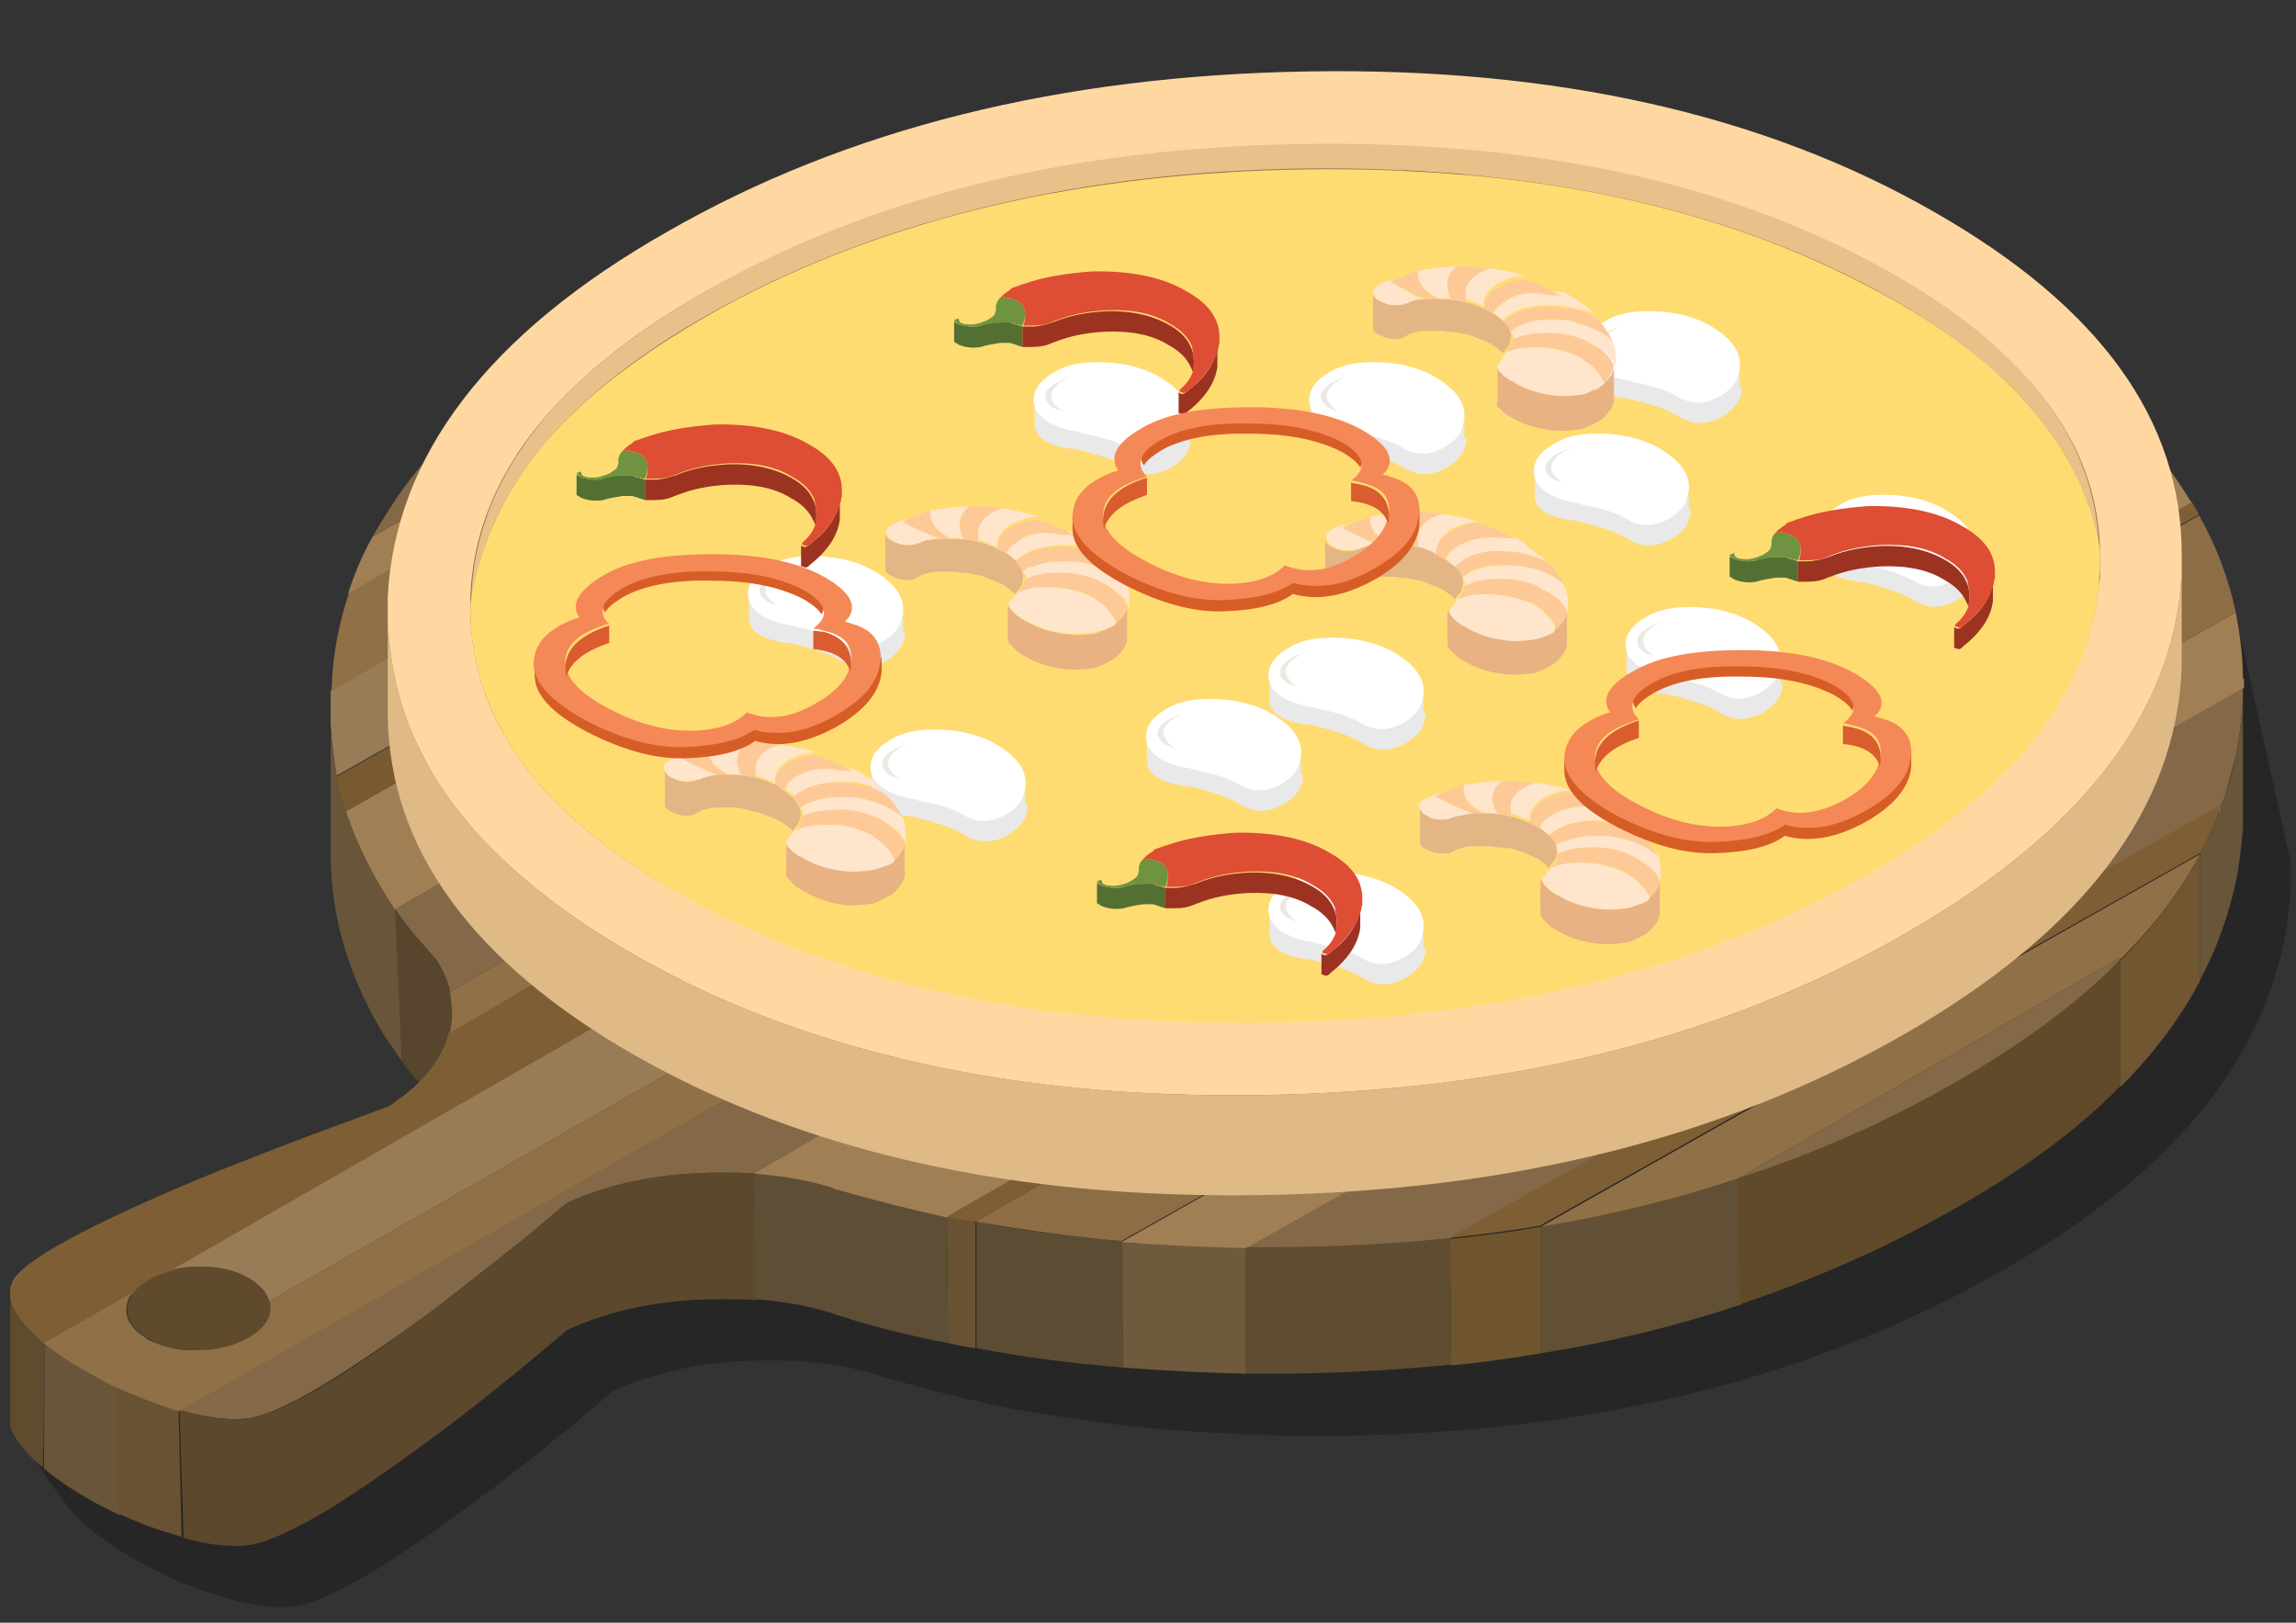 <?xml version="1.0" encoding="utf-8"?>
<!-- Generator: Adobe Illustrator 24.0.1, SVG Export Plug-In . SVG Version: 6.00 Build 0)  -->
<svg version="1.1" xmlns="http://www.w3.org/2000/svg" xmlns:xlink="http://www.w3.org/1999/xlink" x="0px" y="0px"
	 viewBox="0 0 225 159" style="enable-background:new 0 0 225 159;" xml:space="preserve">
<rect x="0" y="0" width="225" height="159" fill="#333333" stroke="none"/>
<style type="text/css">
	.st0{fill:#010101;fill-opacity:0.247;}
	.st1{fill:#68553A;}
	.st2{fill:#836948;}
	.st3{fill:#695233;}
	.st4{fill:#5F4B2E;}
	.st5{fill:#604D31;}
	.st6{fill:#625036;}
	.st7{fill:#6F552E;}
	.st8{fill:#5F4E36;}
	.st9{fill:#6F5A3D;}
	.st10{fill:#5C4C33;}
	.st11{fill:#685233;}
	.st12{fill:#5F4A2D;}
	.st13{fill:#5C482D;}
	.st14{fill:#57462D;}
	.st15{fill:#A17F55;}
	.st16{fill:#7E5E34;}
	.st17{fill:#987C57;}
	.st18{fill:#907046;}
	.st19{fill:#795A30;}
	.st20{fill:#8C6D46;}
	.st21{fill:#604A29;}
	.st22{fill:#705631;}
	.st23{fill:#FFD8A1;}
	.st24{fill:#E8C08A;}
	.st25{fill:#FFDC71;}
	.st26{fill:#DFBA86;}
	.st27{fill:#E9E9E9;}
	.st28{fill:#FFFFFF;}
	.st29{fill:#E8B282;}
	.st30{fill:#FFE5CC;}
	.st31{fill:#FDCA97;}
	.st32{fill:#E4B585;}
	.st33{fill:#546F32;}
	.st34{fill:#709342;}
	.st35{fill:#9C3321;}
	.st36{fill:#DD4E34;}
	.st37{fill:#D75D27;}
	.st38{fill:#F58857;}
	.st39{fill:#D95D2E;}
</style>
<g id="Layer_1">
	<title>Artboard</title>
	<desc>Created with Sketch.</desc>
	<g id="Page-1">
		<g id="Artboard">
			<g id="board" transform="translate(1, 14)">
				<g id="Group" transform="translate(2, 47)">
					<g id="people_0_Layer22_0_FILL">
						<g>
							<path id="Shape" class="st0" d="M0.1,81.6c2,3,3.4,4.9,4.1,5.7c0.5,0.5,1,1,1.6,1.5c1.2,1,2.8,2.1,4.6,3.1
								c0.3,0.2,0.7,0.4,1.1,0.6c0.6,0.3,1.2,0.6,1.8,0.9c1.7,0.8,3.5,1.5,5.3,2c0.3,0.1,0.6,0.2,0.9,0.3c2.5,0.7,4.6,0.9,6.3,0.7
								c1.8-0.2,4.6-1.5,8.4-3.8c2.8-1.8,6.2-4.1,10.2-7.1c2.9-2.1,5.8-4.5,8.9-7l3.8-3.2c4.4-2,9.4-3,15.2-3c1.1,0,2.2,0,3.3,0.1
								c2.6,0.2,5,0.6,7.3,1.3l0.3,0.1c0,0,0.1,0,0.2,0.1l0.4,0.1c3.5,1,7.1,1.9,10.7,2.7c0.9,0.2,1.8,0.4,2.7,0.5
								c4.6,0.8,9.5,1.5,14.4,1.9c3.9,0.3,7.9,0.5,12.1,0.6c0.7,0,1.4,0,2.2,0c6.2,0,12.2-0.3,17.9-0.9c3-0.3,5.9-0.7,8.8-1.2
								c6.9-1.1,13.4-2.7,19.7-4.8c7.2-2.4,14-5.4,20.4-9c6.2-3.5,11.4-7.2,15.6-11.2c0.4-0.4,0.8-0.8,1.2-1.2
								c3.3-3.3,5.9-6.8,7.8-10.4c0.7-1.3,1.3-2.6,1.8-3.9c0.6-1.6,1.1-3.1,1.5-4.8c0.5-2,0.7-4,0.9-6.1c0-0.2,0-0.5,0-0.7
								c0-0.1,0-0.3,0-0.4v-0.1c0-0.5,0-1,0-1.5l-5.2-23.3l-1.4,12.6L0.1,81.6z"/>
						</g>
					</g>
				</g>
				<g id="Group_1_">
					<g id="people_0_Layer21_4_FILL">
						<g>
							<path id="Shape_1_" class="st1" d="M218.8,53.9c0,0.1,0,0.2,0,0.3c-0.1,2-0.3,3.9-0.7,5.8c-0.3,1.7-0.8,3.3-1.4,4.9
								c-0.1,0.3-0.2,0.6-0.3,0.8c-0.5,1.3-1.1,2.6-1.8,3.9c0,0,0,0,0,0V82c0.7-1.3,1.3-2.6,1.8-3.9c0.6-1.6,1.1-3.1,1.5-4.8
								c0.5-2,0.7-4,0.9-6.1c0-0.2,0-0.5,0-0.7c0-0.1,0-0.3,0-0.4v-0.1c0-0.5,0-1,0-1.5V53.9L218.8,53.9z M7.9,120.6
								c-0.1-0.1-0.2-0.1-0.3-0.2c-1.6-0.9-3-1.9-4.2-2.8l-0.1,12.3c1.2,1,2.8,2.1,4.6,3.1c0.3,0.2,0.7,0.4,1.1,0.6
								c0.6,0.3,1.2,0.6,1.8,0.9L10.6,122C9.7,121.5,8.8,121.1,7.9,120.6L7.9,120.6z M32.9,65.5c-0.4-1.1-0.6-2.2-0.9-3.3
								c0,0,0-0.1,0-0.1c-0.3-1.7-0.6-3.4-0.6-5.1l0,11.7c0,0.2,0,0.4,0,0.6c0,0.1,0,0.1,0,0.2c0,4,0.7,7.8,2.1,11.5
								c0.7,1.9,1.6,3.8,2.7,5.7c0.3,0.6,0.7,1.1,1.1,1.7c0.4,0.5,0.7,1.1,1.1,1.6l-0.6-14.8C35.6,72.1,34,68.8,32.9,65.5z"/>
							<path id="Shape_2_" class="st2" d="M218.8,53.9v-0.2c0-0.1,0-0.2,0-0.3l-97.8,54.9c0.7,0,1.4,0,2.2,0
								c6.1,0,12.1-0.3,17.8-0.9l75.4-42.3l0.3-0.2c0.6-1.6,1-3.2,1.4-4.9c0.4-1.9,0.6-3.8,0.7-5.8C218.8,54.1,218.8,54,218.8,53.9
								L218.8,53.9z M50.7,107.1l3.8-3.2c4.4-2,9.4-3,15.2-3c1.1,0,2.2,0,3.3,0.1l131.6-76.7c-1.6-1.4-3.3-2.8-5.2-4.1l-182.8,104
								c0,0,0.1,0,0.1,0c2.5,0.7,4.7,1,6.4,0.8c0,0,0.1,0,0.1,0c3.2-0.4,9.4-4.1,18.6-10.9C44.6,111.9,47.6,109.6,50.7,107.1
								L50.7,107.1z M37.8,34.9c-0.8,1.2-1.6,2.5-2.3,3.7L99.4,2.2c0,0,0,0-0.1,0c-14.5,2.5-27.6,7-39.2,13.6
								C50,21.5,42.6,27.9,37.8,34.9L37.8,34.9z M173,6.9c-3.8-1.3-7.6-2.4-11.6-3.3L37.7,75.1c0,0,0,0.1,0.1,0.1
								c0.6,0.8,1.2,1.7,1.9,2.5l2.1,2.4c0.6,1,1.1,2,1.3,3.1L173,6.9L173,6.9z M206.8,80v-0.2l-37.5,21.7
								c7.4-2.4,14.3-5.4,20.8-9.1c6.2-3.5,11.4-7.2,15.6-11.2C206,80.8,206.4,80.4,206.8,80z"/>
							<path id="Shape_3_" class="st3" d="M16.5,124.2c-0.2-0.1-0.4-0.1-0.6-0.2c-1.8-0.5-3.6-1.2-5.4-2.1l0.1,12.4
								c1.7,0.8,3.5,1.5,5.3,2c0.3,0.1,0.6,0.2,0.9,0.3L16.5,124.2z"/>
							<path id="Shape_4_" class="st4" d="M3.4,117.6c-0.6-0.5-1.2-1.1-1.7-1.6c-1-1.1-1.5-2-1.7-2.9c0,0,0,0,0-0.1l0,12.7
								c0.2,0.8,0.8,1.7,1.6,2.6c0.5,0.5,1,1,1.6,1.5L3.4,117.6z"/>
							<path id="Shape_5_" class="st5" d="M141.2,119.7l-0.1-12.4c-5.7,0.6-11.7,0.9-17.8,0.9c-0.7,0-1.5,0-2.2,0l0,12.4
								c0.7,0,1.4,0,2.2,0C129.4,120.6,135.4,120.3,141.2,119.7z"/>
							<path id="Shape_6_" class="st6" d="M150,106.2l0,12.4c6.9-1.1,13.4-2.7,19.7-4.8l-0.3-12.3C163.1,103.5,156.7,105,150,106.2z
								"/>
							<path id="Shape_7_" class="st7" d="M150,106.2c-2.9,0.5-5.9,0.9-8.9,1.2l0.1,12.4c3-0.3,5.9-0.7,8.8-1.2L150,106.2z"/>
							<path id="Shape_8_" class="st8" d="M91.9,117.6l-0.1-12.4c-3.7-0.7-7.2-1.6-10.6-2.7l-0.4-0.1c-0.1,0-0.1,0-0.2-0.1l-0.3-0.1
								c-2.3-0.7-4.7-1.1-7.4-1.3l0.1,12.4c2.6,0.2,5,0.6,7.3,1.3l0.3,0.1c0,0,0.1,0,0.2,0.1l0.4,0.1
								C84.6,116,88.2,116.9,91.9,117.6z"/>
							<path id="Shape_9_" class="st9" d="M108.9,107.6l0.1,12.4c3.9,0.3,7.9,0.5,12.1,0.6l0-12.4
								C116.9,108.1,112.9,108,108.9,107.6z"/>
							<path id="Shape_10_" class="st10" d="M109.1,120l-0.1-12.4c-4.9-0.4-9.7-1-14.3-1.9l0,12.4C99.3,119,104.1,119.6,109.1,120z"
								/>
							<path id="Shape_11_" class="st11" d="M94.6,105.7c-0.9-0.2-1.9-0.4-2.8-0.5l0.1,12.4c0.9,0.2,1.8,0.4,2.7,0.5L94.6,105.7z"/>
							<path id="Shape_12_" class="st12" d="M25.5,114.2c0-0.2,0-0.5-0.1-0.7c-0.1-0.2-0.1-0.5-0.3-0.7c-0.3-0.6-0.9-1.1-1.6-1.5
								c-1.3-0.8-3-1.2-4.9-1.2c-1,0-1.9,0.1-2.7,0.3c-0.8,0.2-1.6,0.5-2.3,0.9c-0.7,0.4-1.3,0.9-1.6,1.4c-0.3,0.5-0.5,1-0.5,1.5
								c-0.1,1.1,0.6,2.1,1.9,2.9c0.2,0.1,0.4,0.2,0.7,0.4c0.9,0.4,2,0.7,3.2,0.8c0.4,0,0.7,0,1.1,0c1.9,0,3.6-0.4,5-1.2
								C24.7,116.2,25.5,115.3,25.5,114.2z"/>
							<path id="Shape_13_" class="st13" d="M54.5,103.9l-3.8,3.2c-3.1,2.5-6.1,4.9-8.9,7c-9.1,6.9-15.3,10.5-18.6,10.9
								c0,0-0.1,0-0.1,0c-1.7,0.2-3.9-0.1-6.4-0.8c0,0-0.1,0-0.1,0l0.4,12.5c2.5,0.7,4.6,0.9,6.3,0.7c1.8-0.2,4.6-1.5,8.4-3.8
								c2.8-1.8,6.2-4.1,10.2-7.1c2.9-2.1,5.8-4.5,8.9-7l3.8-3.2c4.4-2,9.4-3,15.2-3c1.1,0,2.2,0,3.3,0.1L72.9,101
								c-1.1-0.1-2.2-0.1-3.3-0.1C63.9,100.9,58.8,101.9,54.5,103.9z"/>
							<path id="Shape_14_" class="st14" d="M39.7,77.7c-0.7-0.8-1.3-1.6-1.9-2.5c0,0,0-0.1-0.1-0.1L38.4,90
								c0.4,0.6,0.8,1.1,1.3,1.7c0.2,0.1,0.3,0.3,0.5,0.4c1.5-1.5,2.5-3.2,2.9-4.9c0.1-0.6,0.2-1.2,0.2-1.8c0-0.7,0-1.5-0.2-2.2
								c-0.2-1.1-0.7-2.1-1.3-3.1L39.7,77.7z"/>
							<path id="Shape_15_" class="st15" d="M109.3,0.9c-3.3,0.3-6.6,0.8-9.8,1.3L35.5,38.6c-1,1.8-1.8,3.7-2.4,5.6L109.3,0.9
								L109.3,0.9z M161.3,3.6c-4.9-1.1-10-2-15.2-2.6L32.9,65.5c1.1,3.3,2.7,6.5,4.8,9.6L161.3,3.6L161.3,3.6z M218.8,52.5
								c0-2.2-0.3-4.4-0.7-6.5l-109.2,61.7c3.9,0.3,8,0.5,12.2,0.6l97.8-54.9c0-0.2,0-0.3,0-0.4V52.5L218.8,52.5z M205.6,25.4
								c-0.4-0.3-0.8-0.7-1.1-1L72.9,101c2.6,0.2,5.1,0.6,7.4,1.3l0.3,0.1c0,0,0.1,0,0.2,0.1l0.4,0.1c3.4,1,7,1.9,10.6,2.7l122-70
								c-0.7-1.1-1.4-2.2-2.2-3.3C209.9,29.6,207.9,27.5,205.6,25.4z"/>
							<path id="Shape_16_" class="st16" d="M186.3,12.5c-2.9-1.5-6-2.8-9.1-4L43,87.1c-0.4,1.8-1.4,3.4-2.9,4.9c0,0,0,0-0.1,0.1
								c-0.3,0.3-0.6,0.6-1,0.9c-0.6,0.5-1.2,0.9-1.9,1.4l-5.4,2c-4.4,1.6-8.4,3.2-12.2,4.7C7.7,106,1.2,109.5,0.2,111.6
								c-0.1,0.2-0.1,0.4-0.2,0.6c0,0,0,0,0,0.1c0,0.3,0,0.5,0,0.8v0c0,0,0,0,0,0.1c0.2,0.9,0.7,1.8,1.7,2.9c0.5,0.5,1,1.1,1.7,1.6
								l8.6-4.9c0.3-0.5,0.9-1,1.6-1.4c0.7-0.4,1.5-0.7,2.3-0.9L186.3,12.5L186.3,12.5z M216.4,65.7v-0.7l-75.4,42.3
								c3-0.3,6-0.7,8.9-1.2l64.7-36.5C215.3,68.3,215.9,67,216.4,65.7L216.4,65.7z M214.5,36.4c-0.2-0.4-0.5-0.8-0.7-1.2l-122,70
								c0.9,0.2,1.9,0.4,2.8,0.5L214.5,36.4z"/>
							<path id="Shape_17_" class="st17" d="M194.4,17c-0.6-0.4-1.2-0.7-1.8-1.1c-2.1-1.2-4.2-2.4-6.3-3.4L15.9,110.4
								c0.8-0.2,1.8-0.3,2.7-0.3c1.9,0,3.6,0.4,4.9,1.2c0.8,0.5,1.3,1,1.6,1.5c0.1,0.2,0.2,0.4,0.3,0.7L194.4,17L194.4,17z M126.9,0
								c-0.9,0-1.7,0-2.6,0L31.4,53.7l0,3.2c0.1,1.7,0.3,3.5,0.6,5.1L140.4,0.5C136,0.2,131.6,0,126.9,0z"/>
							<path id="Shape_18_" class="st18" d="M199.3,20.2c-0.3-0.2-0.6-0.4-0.9-0.6c-1.3-0.9-2.6-1.8-4-2.6l-169,96.5
								c0.1,0.2,0.1,0.4,0.1,0.7c0,1.1-0.8,2.1-2.2,2.9c-1.4,0.8-3.1,1.2-5,1.2c-0.4,0-0.8,0-1.1,0c-1.2-0.1-2.2-0.4-3.2-0.8
								c-0.2-0.1-0.5-0.2-0.7-0.4c-1.3-0.8-2-1.8-1.9-2.9c0-0.5,0.2-1,0.5-1.5l-8.6,4.9c1.1,0.9,2.5,1.9,4.2,2.8
								c0.1,0.1,0.2,0.1,0.3,0.2c0.9,0.5,1.8,1,2.7,1.4c1.8,0.8,3.6,1.5,5.4,2.1c0.2,0.1,0.4,0.1,0.6,0.2L199.3,20.2L199.3,20.2z
								 M177.2,8.5c-1.4-0.5-2.8-1.1-4.3-1.5L43.1,83.2c0.1,0.7,0.2,1.4,0.2,2.2c0,0.6-0.1,1.2-0.2,1.8L177.2,8.5L177.2,8.5z
								 M124.4,0c-1.2,0-2.3,0-3.5,0.1c-3,0.1-5.9,0.3-8.8,0.5c-0.9,0.1-1.9,0.2-2.8,0.3L33.2,44.1c-1,3-1.6,6.1-1.7,9.3v0.3
								L124.4,0L124.4,0z M214.6,69.7C214.6,69.6,214.6,69.6,214.6,69.7L150,106.2c6.7-1.1,13.2-2.7,19.3-4.7l37.5-21.7V80
								c0.2-0.2,0.4-0.4,0.6-0.6C210.4,76.3,212.8,73.1,214.6,69.7L214.6,69.7z M216.4,65.1v0.7c0.1-0.3,0.2-0.5,0.3-0.8L216.4,65.1
								z"/>
							<path id="Shape_19_" class="st19" d="M141.6,0.6c-0.4,0-0.8-0.1-1.2-0.1L32,62.1c0,0,0,0.1,0,0.1c0.2,1.1,0.5,2.2,0.9,3.3
								L146.1,1C144.6,0.9,143.1,0.7,141.6,0.6z"/>
							<path id="Shape_20_" class="st20" d="M218.1,46c-0.7-3.3-1.9-6.5-3.6-9.5L94.6,105.7c4.6,0.8,9.4,1.5,14.3,1.9L218.1,46z"/>
							<path id="Shape_21_" class="st21" d="M205.6,93.6c0.4-0.4,0.8-0.8,1.2-1.2V80c-0.4,0.4-0.8,0.8-1.2,1.2
								c-4.2,4-9.4,7.7-15.6,11.2c-6.5,3.7-13.4,6.7-20.8,9.1l0.3,12.3c7.2-2.4,14-5.4,20.4-9C196.2,101.3,201.4,97.6,205.6,93.6z"
								/>
							<path id="Shape_22_" class="st22" d="M207.4,79.5c-0.2,0.2-0.4,0.4-0.6,0.6v12.4c3.3-3.3,5.9-6.8,7.8-10.4V69.7
								C212.8,73.1,210.4,76.3,207.4,79.5z"/>
						</g>
					</g>
				</g>
			</g>
			<g id="base" transform="translate(38, 6)">
				<path id="Shape_23_" class="st23" d="M175.5,53.3c0.2-1.2,0.3-2.3,0.3-3.5c0,0,0-0.1,0-0.1v-0.2c0-0.4,0-0.8,0-1.2
					c0-13.2-8.1-24.3-24.2-33.5C134.9,5.2,114.4,0.6,90.2,1C65.9,1.4,45,6.6,27.4,16.7C9.8,26.7,0.7,38.7,0,52.5c0,0.6,0,1.1,0,1.7
					v0.6c0,1.4,0.2,2.7,0.4,4C2.1,70,10.1,79.5,24.2,87.6c16.7,9.5,37.2,14.1,61.5,13.7c24.3-0.4,45.2-5.6,62.8-15.7
					C164.6,76.4,173.6,65.7,175.5,53.3L175.5,53.3z M167.8,47.8c0,0.7,0,1.4,0,2.1c0,0.4,0,0.8-0.1,1.2c-1,11.4-9.3,21.2-24.7,29.6
					c-16,8.6-35,13.1-57.1,13.4c-22,0.3-40.7-3.6-55.9-11.8C16.5,75.1,9.2,66.3,8.2,56c-0.1-0.9-0.1-1.8-0.1-2.8c0-0.3,0-0.6,0-0.9
					c0.3-6.6,3-12.7,8-18.2c4.1-4.5,9.7-8.7,16.8-12.5c16-8.6,35-13.1,57-13.4c22.1-0.3,40.7,3.6,55.9,11.8
					c5.4,2.9,9.8,6.1,13.2,9.4C164.7,34.9,167.6,41,167.8,47.8z"/>
				<path id="Shape_24_" class="st24" d="M145.8,22.4c5.4,2.9,9.8,6.1,13.2,9.4c4.8,4.8,7.8,10.1,8.7,16c-0.2-6.8-3.1-13-8.7-18.5
					c-3.4-3.4-7.8-6.5-13.2-9.4C130.6,11.7,112,7.8,90,8.1c-22.1,0.3-41.1,4.8-57,13.4c-7.1,3.9-12.7,8-16.8,12.5
					c-5,5.6-7.7,11.7-8,18.2c0,0.3,0,0.6,0,0.9c0.8-6.1,3.5-11.6,8.1-16.7c4.1-4.5,9.7-8.7,16.8-12.5c16-8.6,35-13.1,57-13.4
					C112,10.3,130.6,14.2,145.8,22.4z"/>
				<path id="Shape_25_" class="st25" d="M167.8,50c0-0.7,0-1.4,0-2.1c-1-5.9-3.9-11.2-8.7-16c-3.4-3.4-7.8-6.5-13.2-9.4
					C130.6,14.2,112,10.3,90,10.6c-22.1,0.3-41.1,4.8-57,13.4c-7.1,3.9-12.7,8-16.8,12.5c-4.5,5-7.2,10.6-8.1,16.7
					c0,0.9,0,1.8,0.1,2.8c1,10.3,8.3,19.1,21.9,26.4c15.2,8.2,33.8,12.1,55.9,11.8C108,93.9,127,89.4,143,80.8
					c15.4-8.3,23.7-18.2,24.7-29.6C167.7,50.8,167.7,50.4,167.8,50z"/>
				<path id="Shape_26_" class="st26" d="M175.8,49.8c-0.1,1.2-0.2,2.4-0.3,3.5c-1.9,12.4-10.9,23.1-27,32.3
					c-17.6,10.1-38.5,15.3-62.8,15.7c-24.3,0.4-44.8-4.2-61.5-13.7C10.1,79.5,2.1,70,0.4,58.8c-0.2-1.3-0.3-2.7-0.4-4v8.5
					c0,0.3,0,0.6,0,0.9c0.2,13,8.3,24.1,24.2,33.2c16.7,9.5,37.2,14.1,61.5,13.7c24.3-0.4,45.2-5.6,62.8-15.7
					c17.6-10.1,26.7-22,27.3-35.9c0-0.2,0-0.4,0-0.6c0-0.7,0-1.3,0-2v-7.4C175.9,49.7,175.8,49.7,175.8,49.8z"/>
			</g>
		</g>
	</g>
</g>
<g id="Layer_2">
	<g id="Page-1_2_">
		<g id="Artboard_2_">
			<g id="mozzarella" transform="translate(90, 32)">
				<path id="Shape_65_" class="st27" d="M26.5,10.9V9.3c0,0.3-0.1,0.5-0.2,0.7c-0.3,0.6-0.8,1.2-1.6,1.6c-1.4,0.8-2.7,0.8-4.1,0.1
					c-1.2-0.7-2.9-1.2-4.8-1.5l0.3,0c-0.2-0.1-0.4-0.1-0.4-0.1c-0.4,0-0.6-0.1-0.6-0.1c-1.7-0.4-2.8-1-3.3-1.8
					c-0.1-0.2-0.2-0.4-0.3-0.7c0-0.2,0-0.3-0.1-0.5l0,2.2c0,0.1,0,0.1,0,0.2c0,0.1,0,0.3,0,0.4c0.2,1.2,1.5,1.9,3.7,2.2l0.2,0
					c2.3,0.5,4.1,1.1,5.4,1.9c1.3,0.8,2.7,0.7,4.1-0.1c1.3-0.8,1.9-1.7,1.9-2.9C26.5,11,26.5,10.9,26.5,10.9L26.5,10.9z M14.2,8.3
					C14.2,8.3,14.2,8.3,14.2,8.3C14,8.3,14,8.3,14.2,8.3L14.2,8.3z M12.6,7.4l0.5,0.5c0.2,0.1,0.5,0.2,1,0.4
					c-1.7-1.3-1.4-2.4,0.8-3.4C12.9,5.5,12.1,6.4,12.6,7.4z"/>
				<path id="Shape_64_" class="st28" d="M26.5,9c0-0.2,0-0.4,0-0.5c-0.1-1.3-1-2.4-2.6-3.4c-1.6-1-3.5-1.5-5.6-1.6
					c-2.1-0.1-3.9,0.2-5.2,1.1c-1.2,0.7-1.8,1.6-1.8,2.6v0c0,0.1,0,0.3,0.1,0.5c0,0.2,0.1,0.5,0.3,0.7c0.5,0.8,1.6,1.4,3.3,1.8
					c0,0,0.2,0,0.6,0.1c0.1,0,0.2,0,0.4,0.1l-0.3,0c2,0.3,3.6,0.8,4.8,1.5c1.3,0.8,2.7,0.7,4.1-0.1c0.8-0.5,1.3-1,1.6-1.6
					c0.1-0.2,0.2-0.5,0.2-0.7C26.5,9.2,26.5,9.1,26.5,9L26.5,9z M13.1,7.9l-0.5-0.5c-0.5-1,0.3-1.8,2.3-2.5c-2.2,1-2.5,2.2-0.8,3.4
					C13.6,8.1,13.3,8,13.1,7.9L13.1,7.9z M14.2,8.3C14.2,8.3,14.2,8.3,14.2,8.3C14,8.3,14,8.3,14.2,8.3z"/>
			</g>
			<g id="mozzarella-copy-5" transform="translate(62, 51)">
				<path id="Shape_63_" class="st27" d="M26.5,10.9V9.3c0,0.3-0.1,0.5-0.2,0.7c-0.3,0.6-0.8,1.2-1.6,1.6c-1.4,0.8-2.7,0.8-4.1,0.1
					c-1.2-0.7-2.9-1.2-4.8-1.5l0.3,0c-0.2-0.1-0.4-0.1-0.4-0.1c-0.4,0-0.6-0.1-0.6-0.1c-1.7-0.4-2.8-1-3.3-1.8
					c-0.1-0.2-0.2-0.4-0.3-0.7c0-0.2,0-0.3-0.1-0.5l0,2.2c0,0.1,0,0.1,0,0.2c0,0.1,0,0.3,0,0.4c0.2,1.2,1.5,1.9,3.7,2.2l0.2,0
					c2.3,0.5,4.1,1.1,5.4,1.9c1.3,0.8,2.7,0.7,4.1-0.1c1.3-0.8,1.9-1.7,1.9-2.9C26.5,11,26.5,10.9,26.5,10.9L26.5,10.9z M14.2,8.3
					C14.2,8.3,14.2,8.3,14.2,8.3C14,8.3,14,8.3,14.2,8.3L14.2,8.3z M12.6,7.4l0.5,0.5c0.2,0.1,0.5,0.2,1,0.4
					c-1.7-1.3-1.4-2.4,0.8-3.4C12.9,5.5,12.1,6.4,12.6,7.4z"/>
				<path id="Shape_62_" class="st28" d="M26.5,9c0-0.2,0-0.4,0-0.5c-0.1-1.3-1-2.4-2.6-3.4c-1.6-1-3.5-1.5-5.6-1.6
					c-2.1-0.1-3.9,0.2-5.2,1.1c-1.2,0.7-1.8,1.6-1.8,2.6v0c0,0.1,0,0.3,0.1,0.5c0,0.2,0.1,0.5,0.3,0.7c0.5,0.8,1.6,1.4,3.3,1.8
					c0,0,0.2,0,0.6,0.1c0.1,0,0.2,0,0.4,0.1l-0.3,0c2,0.3,3.6,0.8,4.8,1.5c1.3,0.8,2.7,0.7,4.1-0.1c0.8-0.5,1.3-1,1.6-1.6
					c0.1-0.2,0.2-0.5,0.2-0.7C26.5,9.2,26.5,9.1,26.5,9L26.5,9z M13.1,7.9l-0.5-0.5c-0.5-1,0.3-1.8,2.3-2.5c-2.2,1-2.5,2.2-0.8,3.4
					C13.6,8.1,13.3,8,13.1,7.9L13.1,7.9z M14.2,8.3C14.2,8.3,14.2,8.3,14.2,8.3C14,8.3,14,8.3,14.2,8.3z"/>
			</g>
			<g id="mozzarella-copy-7" transform="translate(101, 65)">
				<path id="Shape_61_" class="st27" d="M26.5,10.9V9.3c0,0.3-0.1,0.5-0.2,0.7c-0.3,0.6-0.8,1.2-1.6,1.6c-1.4,0.8-2.7,0.8-4.1,0.1
					c-1.2-0.7-2.9-1.2-4.8-1.5l0.3,0c-0.2-0.1-0.4-0.1-0.4-0.1c-0.4,0-0.6-0.1-0.6-0.1c-1.7-0.4-2.8-1-3.3-1.8
					c-0.1-0.2-0.2-0.4-0.3-0.7c0-0.2,0-0.3-0.1-0.5l0,2.2c0,0.1,0,0.1,0,0.2c0,0.1,0,0.3,0,0.4c0.2,1.2,1.5,1.9,3.7,2.2l0.2,0
					c2.3,0.5,4.1,1.1,5.4,1.9c1.3,0.8,2.7,0.7,4.1-0.1c1.3-0.8,1.9-1.7,1.9-2.9C26.5,11,26.5,10.9,26.5,10.9L26.5,10.9z M14.2,8.3
					C14.2,8.3,14.2,8.3,14.2,8.3C14,8.3,14,8.3,14.2,8.3L14.2,8.3z M12.6,7.4l0.5,0.5c0.2,0.1,0.5,0.2,1,0.4
					c-1.7-1.3-1.4-2.4,0.8-3.4C12.9,5.5,12.1,6.4,12.6,7.4z"/>
				<path id="Shape_60_" class="st28" d="M26.5,9c0-0.2,0-0.4,0-0.5c-0.1-1.3-1-2.4-2.6-3.4c-1.6-1-3.5-1.5-5.6-1.6
					c-2.1-0.1-3.9,0.2-5.2,1.1c-1.2,0.7-1.8,1.6-1.8,2.6v0c0,0.1,0,0.3,0.1,0.5c0,0.2,0.1,0.5,0.3,0.7c0.5,0.8,1.6,1.4,3.3,1.8
					c0,0,0.2,0,0.6,0.1c0.1,0,0.2,0,0.4,0.1l-0.3,0c2,0.3,3.6,0.8,4.8,1.5c1.3,0.8,2.7,0.7,4.1-0.1c0.8-0.5,1.3-1,1.6-1.6
					c0.1-0.2,0.2-0.5,0.2-0.7C26.5,9.2,26.5,9.1,26.5,9L26.5,9z M13.1,7.9l-0.5-0.5c-0.5-1,0.3-1.8,2.3-2.5c-2.2,1-2.5,2.2-0.8,3.4
					C13.6,8.1,13.3,8,13.1,7.9L13.1,7.9z M14.2,8.3C14.2,8.3,14.2,8.3,14.2,8.3C14,8.3,14,8.3,14.2,8.3z"/>
			</g>
			<g id="mozzarella-copy" transform="translate(113, 59)">
				<path id="Shape_59_" class="st27" d="M26.5,10.9V9.3c0,0.3-0.1,0.5-0.2,0.7c-0.3,0.6-0.8,1.2-1.6,1.6c-1.4,0.8-2.7,0.8-4.1,0.1
					c-1.2-0.7-2.9-1.2-4.8-1.5l0.3,0c-0.2-0.1-0.4-0.1-0.4-0.1c-0.4,0-0.6-0.1-0.6-0.1c-1.7-0.4-2.8-1-3.3-1.8
					c-0.1-0.2-0.2-0.4-0.3-0.7c0-0.2,0-0.3-0.1-0.5l0,2.2c0,0.1,0,0.1,0,0.2c0,0.1,0,0.3,0,0.4c0.2,1.2,1.5,1.9,3.7,2.2l0.2,0
					c2.3,0.5,4.1,1.1,5.4,1.9c1.3,0.8,2.7,0.7,4.1-0.1c1.3-0.8,1.9-1.7,1.9-2.9C26.5,11,26.5,10.9,26.5,10.9L26.5,10.9z M14.2,8.3
					C14.2,8.3,14.2,8.3,14.2,8.3C14,8.3,14,8.3,14.2,8.3L14.2,8.3z M12.6,7.4l0.5,0.5c0.2,0.1,0.5,0.2,1,0.4
					c-1.7-1.3-1.4-2.4,0.8-3.4C12.9,5.5,12.1,6.4,12.6,7.4z"/>
				<path id="Shape_58_" class="st28" d="M26.5,9c0-0.2,0-0.4,0-0.5c-0.1-1.3-1-2.4-2.6-3.4c-1.6-1-3.5-1.5-5.6-1.6
					c-2.1-0.1-3.9,0.2-5.2,1.1c-1.2,0.7-1.8,1.6-1.8,2.6v0c0,0.1,0,0.3,0.1,0.5c0,0.2,0.1,0.5,0.3,0.7c0.5,0.8,1.6,1.4,3.3,1.8
					c0,0,0.2,0,0.6,0.1c0.1,0,0.2,0,0.4,0.1l-0.3,0c2,0.3,3.6,0.8,4.8,1.5c1.3,0.8,2.7,0.7,4.1-0.1c0.8-0.5,1.3-1,1.6-1.6
					c0.1-0.2,0.2-0.5,0.2-0.7C26.5,9.2,26.5,9.1,26.5,9L26.5,9z M13.1,7.9l-0.5-0.5c-0.5-1,0.3-1.8,2.3-2.5c-2.2,1-2.5,2.2-0.8,3.4
					C13.6,8.1,13.3,8,13.1,7.9L13.1,7.9z M14.2,8.3C14.2,8.3,14.2,8.3,14.2,8.3C14,8.3,14,8.3,14.2,8.3z"/>
			</g>
			<g id="mozzarella-copy-2" transform="translate(148, 56)">
				<path id="Shape_57_" class="st27" d="M26.5,10.9V9.3c0,0.3-0.1,0.5-0.2,0.7c-0.3,0.6-0.8,1.2-1.6,1.6c-1.4,0.8-2.7,0.8-4.1,0.1
					c-1.2-0.7-2.9-1.2-4.8-1.5l0.3,0c-0.2-0.1-0.4-0.1-0.4-0.1c-0.4,0-0.6-0.1-0.6-0.1c-1.7-0.4-2.8-1-3.3-1.8
					c-0.1-0.2-0.2-0.4-0.3-0.7c0-0.2,0-0.3-0.1-0.5l0,2.2c0,0.1,0,0.1,0,0.2c0,0.1,0,0.3,0,0.4c0.2,1.2,1.5,1.9,3.7,2.2l0.2,0
					c2.3,0.5,4.1,1.1,5.4,1.9c1.3,0.8,2.7,0.7,4.1-0.1c1.3-0.8,1.9-1.7,1.9-2.9C26.5,11,26.5,10.9,26.5,10.9L26.5,10.9z M14.2,8.3
					C14.2,8.3,14.2,8.3,14.2,8.3C14,8.3,14,8.3,14.2,8.3L14.2,8.3z M12.6,7.4l0.5,0.5c0.2,0.1,0.5,0.2,1,0.4
					c-1.7-1.3-1.4-2.4,0.8-3.4C12.9,5.5,12.1,6.4,12.6,7.4z"/>
				<path id="Shape_56_" class="st28" d="M26.5,9c0-0.2,0-0.4,0-0.5c-0.1-1.3-1-2.4-2.6-3.4c-1.6-1-3.5-1.5-5.6-1.6
					c-2.1-0.1-3.9,0.2-5.2,1.1c-1.2,0.7-1.8,1.6-1.8,2.6v0c0,0.1,0,0.3,0.1,0.5c0,0.2,0.1,0.5,0.3,0.7c0.5,0.8,1.6,1.4,3.3,1.8
					c0,0,0.2,0,0.6,0.1c0.1,0,0.2,0,0.4,0.1l-0.3,0c2,0.3,3.6,0.8,4.8,1.5c1.3,0.8,2.7,0.7,4.1-0.1c0.8-0.5,1.3-1,1.6-1.6
					c0.1-0.2,0.2-0.5,0.2-0.7C26.5,9.2,26.5,9.1,26.5,9L26.5,9z M13.1,7.9l-0.5-0.5c-0.5-1,0.3-1.8,2.3-2.5c-2.2,1-2.5,2.2-0.8,3.4
					C13.6,8.1,13.3,8,13.1,7.9L13.1,7.9z M14.2,8.3C14.2,8.3,14.2,8.3,14.2,8.3C14,8.3,14,8.3,14.2,8.3z"/>
			</g>
			<g id="mozzarella-copy-3" transform="translate(139, 39)">
				<path id="Shape_55_" class="st27" d="M26.5,10.9V9.3c0,0.3-0.1,0.5-0.2,0.7c-0.3,0.6-0.8,1.2-1.6,1.6c-1.4,0.8-2.7,0.8-4.1,0.1
					c-1.2-0.7-2.9-1.2-4.8-1.5l0.3,0c-0.2-0.1-0.4-0.1-0.4-0.1c-0.4,0-0.6-0.1-0.6-0.1c-1.7-0.4-2.8-1-3.3-1.8
					c-0.1-0.2-0.2-0.4-0.3-0.7c0-0.2,0-0.3-0.1-0.5l0,2.2c0,0.1,0,0.1,0,0.2c0,0.1,0,0.3,0,0.4c0.2,1.2,1.5,1.9,3.7,2.2l0.2,0
					c2.3,0.5,4.1,1.1,5.4,1.9c1.3,0.8,2.7,0.7,4.1-0.1c1.3-0.8,1.9-1.7,1.9-2.9C26.5,11,26.5,10.9,26.5,10.9L26.5,10.9z M14.2,8.3
					C14.2,8.3,14.2,8.3,14.2,8.3C14,8.3,14,8.3,14.2,8.3L14.2,8.3z M12.6,7.4l0.5,0.5c0.2,0.1,0.5,0.2,1,0.4
					c-1.7-1.3-1.4-2.4,0.8-3.4C12.9,5.5,12.1,6.4,12.6,7.4z"/>
				<path id="Shape_54_" class="st28" d="M26.5,9c0-0.2,0-0.4,0-0.5c-0.1-1.3-1-2.4-2.6-3.4c-1.6-1-3.5-1.5-5.6-1.6
					c-2.1-0.1-3.9,0.2-5.2,1.1c-1.2,0.7-1.8,1.6-1.8,2.6v0c0,0.1,0,0.3,0.1,0.5c0,0.2,0.1,0.5,0.3,0.7c0.5,0.8,1.6,1.4,3.3,1.8
					c0,0,0.2,0,0.6,0.1c0.1,0,0.2,0,0.4,0.1l-0.3,0c2,0.3,3.6,0.8,4.8,1.5c1.3,0.8,2.7,0.7,4.1-0.1c0.8-0.5,1.3-1,1.6-1.6
					c0.1-0.2,0.2-0.5,0.2-0.7C26.5,9.2,26.5,9.1,26.5,9L26.5,9z M13.1,7.9l-0.5-0.5c-0.5-1,0.3-1.8,2.3-2.5c-2.2,1-2.5,2.2-0.8,3.4
					C13.6,8.1,13.3,8,13.1,7.9L13.1,7.9z M14.2,8.3C14.2,8.3,14.2,8.3,14.2,8.3C14,8.3,14,8.3,14.2,8.3z"/>
			</g>
			<g id="mozzarella-copy-10" transform="translate(167, 45)">
				<path id="Shape_53_" class="st27" d="M26.5,10.9V9.3c0,0.3-0.1,0.5-0.2,0.7c-0.3,0.6-0.8,1.2-1.6,1.6c-1.4,0.8-2.7,0.8-4.1,0.1
					c-1.2-0.7-2.9-1.2-4.8-1.5l0.3,0c-0.2-0.1-0.4-0.1-0.4-0.1c-0.4,0-0.6-0.1-0.6-0.1c-1.7-0.4-2.8-1-3.3-1.8
					c-0.1-0.2-0.2-0.4-0.3-0.7c0-0.2,0-0.3-0.1-0.5l0,2.2c0,0.1,0,0.1,0,0.2c0,0.1,0,0.3,0,0.4c0.2,1.2,1.5,1.9,3.7,2.2l0.2,0
					c2.3,0.5,4.1,1.1,5.4,1.9c1.3,0.8,2.7,0.7,4.1-0.1c1.3-0.8,1.9-1.7,1.9-2.9C26.5,11,26.5,10.9,26.5,10.9L26.5,10.9z M14.2,8.3
					C14.2,8.3,14.2,8.3,14.2,8.3C14,8.3,14,8.3,14.2,8.3L14.2,8.3z M12.6,7.4l0.5,0.5c0.2,0.1,0.5,0.2,1,0.4
					c-1.7-1.3-1.4-2.4,0.8-3.4C12.9,5.5,12.1,6.4,12.6,7.4z"/>
				<path id="Shape_52_" class="st28" d="M26.5,9c0-0.2,0-0.4,0-0.5c-0.1-1.3-1-2.4-2.6-3.4c-1.6-1-3.5-1.5-5.6-1.6
					c-2.1-0.1-3.9,0.2-5.2,1.1c-1.2,0.7-1.8,1.6-1.8,2.6v0c0,0.1,0,0.3,0.1,0.5c0,0.2,0.1,0.5,0.3,0.7c0.5,0.8,1.6,1.4,3.3,1.8
					c0,0,0.2,0,0.6,0.1c0.1,0,0.2,0,0.4,0.1l-0.3,0c2,0.3,3.6,0.8,4.8,1.5c1.3,0.8,2.7,0.7,4.1-0.1c0.8-0.5,1.3-1,1.6-1.6
					c0.1-0.2,0.2-0.5,0.2-0.7C26.5,9.2,26.5,9.1,26.5,9L26.5,9z M13.1,7.9l-0.5-0.5c-0.5-1,0.3-1.8,2.3-2.5c-2.2,1-2.5,2.2-0.8,3.4
					C13.6,8.1,13.3,8,13.1,7.9L13.1,7.9z M14.2,8.3C14.2,8.3,14.2,8.3,14.2,8.3C14,8.3,14,8.3,14.2,8.3z"/>
			</g>
			<g id="mozzarella-copy-4" transform="translate(117, 32)">
				<path id="Shape_51_" class="st27" d="M26.5,10.9V9.3c0,0.3-0.1,0.5-0.2,0.7c-0.3,0.6-0.8,1.2-1.6,1.6c-1.4,0.8-2.7,0.8-4.1,0.1
					c-1.2-0.7-2.9-1.2-4.8-1.5l0.3,0c-0.2-0.1-0.4-0.1-0.4-0.1c-0.4,0-0.6-0.1-0.6-0.1c-1.7-0.4-2.8-1-3.3-1.8
					c-0.1-0.2-0.2-0.4-0.3-0.7c0-0.2,0-0.3-0.1-0.5l0,2.2c0,0.1,0,0.1,0,0.2c0,0.1,0,0.3,0,0.4c0.2,1.2,1.5,1.9,3.7,2.2l0.2,0
					c2.3,0.5,4.1,1.1,5.4,1.9c1.3,0.8,2.7,0.7,4.1-0.1c1.3-0.8,1.9-1.7,1.9-2.9C26.5,11,26.5,10.9,26.5,10.9L26.5,10.9z M14.2,8.3
					C14.2,8.3,14.2,8.3,14.2,8.3C14,8.3,14,8.3,14.2,8.3L14.2,8.3z M12.6,7.4l0.5,0.5c0.2,0.1,0.5,0.2,1,0.4
					c-1.7-1.3-1.4-2.4,0.8-3.4C12.9,5.5,12.1,6.4,12.6,7.4z"/>
				<path id="Shape_50_" class="st28" d="M26.5,9c0-0.2,0-0.4,0-0.5c-0.1-1.3-1-2.4-2.6-3.4c-1.6-1-3.5-1.5-5.6-1.6
					c-2.1-0.1-3.9,0.2-5.2,1.1c-1.2,0.7-1.8,1.6-1.8,2.6v0c0,0.1,0,0.3,0.1,0.5c0,0.2,0.1,0.5,0.3,0.7c0.5,0.8,1.6,1.4,3.3,1.8
					c0,0,0.2,0,0.6,0.1c0.1,0,0.2,0,0.4,0.1l-0.3,0c2,0.3,3.6,0.8,4.8,1.5c1.3,0.8,2.7,0.7,4.1-0.1c0.8-0.5,1.3-1,1.6-1.6
					c0.1-0.2,0.2-0.5,0.2-0.7C26.5,9.2,26.5,9.1,26.5,9L26.5,9z M13.1,7.9l-0.5-0.5c-0.5-1,0.3-1.8,2.3-2.5c-2.2,1-2.5,2.2-0.8,3.4
					C13.6,8.1,13.3,8,13.1,7.9L13.1,7.9z M14.2,8.3C14.2,8.3,14.2,8.3,14.2,8.3C14,8.3,14,8.3,14.2,8.3z"/>
			</g>
			<g id="mozzarella-copy-9" transform="translate(144, 27)">
				<path id="Shape_49_" class="st27" d="M26.5,10.9V9.3c0,0.3-0.1,0.5-0.2,0.7c-0.3,0.6-0.8,1.2-1.6,1.6c-1.4,0.8-2.7,0.8-4.1,0.1
					c-1.2-0.7-2.9-1.2-4.8-1.5l0.3,0c-0.2-0.1-0.4-0.1-0.4-0.1c-0.4,0-0.6-0.1-0.6-0.1c-1.7-0.4-2.8-1-3.3-1.8
					c-0.1-0.2-0.2-0.4-0.3-0.7c0-0.2,0-0.3-0.1-0.5l0,2.2c0,0.1,0,0.1,0,0.2c0,0.1,0,0.3,0,0.4c0.2,1.2,1.5,1.9,3.7,2.2l0.2,0
					c2.3,0.5,4.1,1.1,5.4,1.9c1.3,0.8,2.7,0.7,4.1-0.1c1.3-0.8,1.9-1.7,1.9-2.9C26.5,11,26.5,10.9,26.5,10.9L26.5,10.9z M14.2,8.3
					C14.2,8.3,14.2,8.3,14.2,8.3C14,8.3,14,8.3,14.2,8.3L14.2,8.3z M12.6,7.4l0.5,0.5c0.2,0.1,0.5,0.2,1,0.4
					c-1.7-1.3-1.4-2.4,0.8-3.4C12.9,5.5,12.1,6.4,12.6,7.4z"/>
				<path id="Shape_48_" class="st28" d="M26.5,9c0-0.2,0-0.4,0-0.5c-0.1-1.3-1-2.4-2.6-3.4c-1.6-1-3.5-1.5-5.6-1.6
					c-2.1-0.1-3.9,0.2-5.2,1.1c-1.2,0.7-1.8,1.6-1.8,2.6v0c0,0.1,0,0.3,0.1,0.5c0,0.2,0.1,0.5,0.3,0.7c0.5,0.8,1.6,1.4,3.3,1.8
					c0,0,0.2,0,0.6,0.1c0.1,0,0.2,0,0.4,0.1l-0.3,0c2,0.3,3.6,0.8,4.8,1.5c1.3,0.8,2.7,0.7,4.1-0.1c0.8-0.5,1.3-1,1.6-1.6
					c0.1-0.2,0.2-0.5,0.2-0.7C26.5,9.2,26.5,9.1,26.5,9L26.5,9z M13.1,7.9l-0.5-0.5c-0.5-1,0.3-1.8,2.3-2.5c-2.2,1-2.5,2.2-0.8,3.4
					C13.6,8.1,13.3,8,13.1,7.9L13.1,7.9z M14.2,8.3C14.2,8.3,14.2,8.3,14.2,8.3C14,8.3,14,8.3,14.2,8.3z"/>
			</g>
			<g id="mozzarella-copy-6" transform="translate(74, 68)">
				<path id="Shape_47_" class="st27" d="M26.5,10.9V9.3c0,0.3-0.1,0.5-0.2,0.7c-0.3,0.6-0.8,1.2-1.6,1.6c-1.4,0.8-2.7,0.8-4.1,0.1
					c-1.2-0.7-2.9-1.2-4.8-1.5l0.3,0c-0.2-0.1-0.4-0.1-0.4-0.1c-0.4,0-0.6-0.1-0.6-0.1c-1.7-0.4-2.8-1-3.3-1.8
					c-0.1-0.2-0.2-0.4-0.3-0.7c0-0.2,0-0.3-0.1-0.5l0,2.2c0,0.1,0,0.1,0,0.2c0,0.1,0,0.3,0,0.4c0.2,1.2,1.5,1.9,3.7,2.2l0.2,0
					c2.3,0.5,4.1,1.1,5.4,1.9c1.3,0.8,2.7,0.7,4.1-0.1c1.3-0.8,1.9-1.7,1.9-2.9C26.5,11,26.5,10.9,26.5,10.9L26.5,10.9z M14.2,8.3
					C14.2,8.3,14.2,8.3,14.2,8.3C14,8.3,14,8.3,14.2,8.3L14.2,8.3z M12.6,7.4l0.5,0.5c0.2,0.1,0.5,0.2,1,0.4
					c-1.7-1.3-1.4-2.4,0.8-3.4C12.9,5.5,12.1,6.4,12.6,7.4z"/>
				<path id="Shape_46_" class="st28" d="M26.5,9c0-0.2,0-0.4,0-0.5c-0.1-1.3-1-2.4-2.6-3.4c-1.6-1-3.5-1.5-5.6-1.6
					c-2.1-0.1-3.9,0.2-5.2,1.1c-1.2,0.7-1.8,1.6-1.8,2.6v0c0,0.1,0,0.3,0.1,0.5c0,0.2,0.1,0.5,0.3,0.7c0.5,0.8,1.6,1.4,3.3,1.8
					c0,0,0.2,0,0.6,0.1c0.1,0,0.2,0,0.4,0.1l-0.3,0c2,0.3,3.6,0.8,4.8,1.5c1.3,0.8,2.7,0.7,4.1-0.1c0.8-0.5,1.3-1,1.6-1.6
					c0.1-0.2,0.2-0.5,0.2-0.7C26.5,9.2,26.5,9.1,26.5,9L26.5,9z M13.1,7.9l-0.5-0.5c-0.5-1,0.3-1.8,2.3-2.5c-2.2,1-2.5,2.2-0.8,3.4
					C13.6,8.1,13.3,8,13.1,7.9L13.1,7.9z M14.2,8.3C14.2,8.3,14.2,8.3,14.2,8.3C14,8.3,14,8.3,14.2,8.3z"/>
			</g>
			<g id="mozzarella-copy-8" transform="translate(113, 82)">
				<path id="Shape_45_" class="st27" d="M26.5,10.9V9.3c0,0.3-0.1,0.5-0.2,0.7c-0.3,0.6-0.8,1.2-1.6,1.6c-1.4,0.8-2.7,0.8-4.1,0.1
					c-1.2-0.7-2.9-1.2-4.8-1.5l0.3,0c-0.2-0.1-0.4-0.1-0.4-0.1c-0.4,0-0.6-0.1-0.6-0.1c-1.7-0.4-2.8-1-3.3-1.8
					c-0.1-0.2-0.2-0.4-0.3-0.7c0-0.2,0-0.3-0.1-0.5l0,2.2c0,0.1,0,0.1,0,0.2c0,0.1,0,0.3,0,0.4c0.2,1.2,1.5,1.9,3.7,2.2l0.2,0
					c2.3,0.5,4.1,1.1,5.4,1.9c1.3,0.8,2.7,0.7,4.1-0.1c1.3-0.8,1.9-1.7,1.9-2.9C26.5,11,26.5,10.9,26.5,10.9L26.5,10.9z M14.2,8.3
					C14.2,8.3,14.2,8.3,14.2,8.3C14,8.3,14,8.3,14.2,8.3L14.2,8.3z M12.6,7.4l0.5,0.5c0.2,0.1,0.5,0.2,1,0.4
					c-1.7-1.3-1.4-2.4,0.8-3.4C12.9,5.5,12.1,6.4,12.6,7.4z"/>
				<path id="Shape_44_" class="st28" d="M26.5,9c0-0.2,0-0.4,0-0.5c-0.1-1.3-1-2.4-2.6-3.4c-1.6-1-3.5-1.5-5.6-1.6
					c-2.1-0.1-3.9,0.2-5.2,1.1c-1.2,0.7-1.8,1.6-1.8,2.6v0c0,0.1,0,0.3,0.1,0.5c0,0.2,0.1,0.5,0.3,0.7c0.5,0.8,1.6,1.4,3.3,1.8
					c0,0,0.2,0,0.6,0.1c0.1,0,0.2,0,0.4,0.1l-0.3,0c2,0.3,3.6,0.8,4.8,1.5c1.3,0.8,2.7,0.7,4.1-0.1c0.8-0.5,1.3-1,1.6-1.6
					c0.1-0.2,0.2-0.5,0.2-0.7C26.5,9.2,26.5,9.1,26.5,9L26.5,9z M13.1,7.9l-0.5-0.5c-0.5-1,0.3-1.8,2.3-2.5c-2.2,1-2.5,2.2-0.8,3.4
					C13.6,8.1,13.3,8,13.1,7.9L13.1,7.9z M14.2,8.3C14.2,8.3,14.2,8.3,14.2,8.3C14,8.3,14,8.3,14.2,8.3z"/>
			</g>
		</g>
	</g>
	<g id="Artboard_3_">
		<g id="prawn" transform="translate(136, 49)">
			
				<g id="Group_4_" transform="translate(12.604, 8.465) scale(-1, 1) translate(-12.604, -8.465) translate(0.451, 0.319)">
				<g id="people_0_Layer10_0_FILL">
					<g>
						<path id="Shape_77_" class="st29" d="M14-13.4c0,0.1-0.1,0.3-0.2,0.4c-0.1,0.1-0.3,0.3-0.5,0.5c-0.2,0.1-0.4,0.3-0.6,0.4
							c-0.1,0.1-0.2,0.2-0.4,0.2c-1.3,0.8-2.9,1.2-4.6,1.3c-0.9,0-1.6,0-2.3-0.2c-0.1,0-0.1,0-0.2-0.1C4.5-11,4-11.3,3.6-11.7
							c0,0,0,0,0,0c0,0-0.1-0.1-0.1-0.1c-0.3-0.3-0.6-0.6-0.7-0.9c-0.1-0.2-0.2-0.4-0.2-0.6c0-0.1,0-0.1,0-0.2c0-0.2,0-0.3,0-0.5v3
							c0,0.1,0,0.1,0,0.2c0,0.2,0,0.4,0,0.6c0,0.1,0,0.1,0,0.2c0.1,0.6,0.5,1.1,1,1.6c0,0,0.1,0.1,0.1,0.1c0,0,0,0,0,0
							c0.4,0.3,1,0.6,1.7,0.9c0.1,0,0.1,0,0.2,0.1c0.7,0.1,1.5,0.2,2.4,0.2c1.7-0.1,3.3-0.5,4.6-1.3c0.4-0.2,0.7-0.4,1-0.7
							c0.2-0.2,0.4-0.4,0.5-0.5C14-9.9,14-10.1,14-10.2V-13.4z"/>
						<path id="Shape_76_" class="st30" d="M13.4-14.5c-0.1-0.1-0.1-0.1-0.2-0.2l0,0c0,0,0,0,0-0.1c-0.3-0.1-0.6-0.2-0.9-0.3
							c-0.7-0.2-1.5-0.2-2.4-0.2c-1.6,0.1-3,0.5-4.2,1.1c0,0-0.1,0-0.1,0.1c-0.6,0.3-1,0.7-1.3,1.1c0,0,0,0,0,0
							c0.3-0.1-0.8,0.4-0.7,1.2c0.1,0.4,1.1,0.6,1.1,0.6C4.8-11,5-10.9,5.2-10.8c0.1,0,0.1,0,0.2,0.1c0.7,0.1,1.5,0.2,2.3,0.2
							c1.7-0.1,3.3-0.5,4.6-1.3c0.1-0.1,0.2-0.2,0.4-0.2c0.2-0.1,0.4-0.3,0.6-0.4c0.2-0.2,0.4-0.4,0.5-0.5c0.1-0.1,0.2-0.3,0.2-0.4
							c0,0,0-0.1,0-0.1c0,0,0,0,0-0.1c0-0.1-0.1-0.2-0.2-0.3c-0.1-0.1-0.2-0.2-0.3-0.4C13.5-14.4,13.5-14.4,13.4-14.5L13.4-14.5z
							 M12.8-16.8c-0.2-0.1-0.4-0.3-0.6-0.4c-0.1-0.1-0.2-0.1-0.4-0.2C11-17.8,10.1-18,9-18.1c-0.1,0-0.1,0-0.2,0
							c-0.2,0-0.5,0-0.7,0c-0.7,0-1.4,0.1-2.1,0.3c-0.8,0.2-1.5,0.5-2.2,0.9l0,0c-0.3,0.2-0.5,0.3-0.7,0.5c-0.1,0.2-0.2,0.3-0.4,0.5
							c-0.2,0.5-0.3,1.1-0.3,1.6c0,0.1,0,0.2,0,0.3c0,0.2,0,0.3,0,0.5c0,0.1,0,0.1,0,0.2c0.1-0.2,0.1-0.4,0.2-0.5
							c0.2-0.4,0.5-0.7,0.9-1c0.2-0.2,0.5-0.4,0.8-0.6c0.3-0.2,0.5-0.3,0.8-0.4c0.1,0,0.1-0.1,0.2-0.1c0.9-0.4,1.9-0.6,2.9-0.7
							c0.1,0,0.3,0,0.4,0c0.9,0,1.7,0,2.4,0.2c0.4,0.1,0.8,0.2,1.2,0.4c0.1,0,0.2,0.1,0.2,0.1c0,0,0-0.1,0-0.1c0,0,0-0.1,0-0.1
							c0-0.2,0.1-0.3,0.1-0.5C12.8-16.7,12.8-16.8,12.8-16.8L12.8-16.8z M13.6-19.6c-0.2-0.1-0.4-0.3-0.6-0.4
							c-1.1-0.6-2.4-0.9-4.1-0.8c-0.4,0-0.9,0.1-1.3,0.1c0,0,0,0-0.1,0c-0.2,0.1-0.5,0.3-0.7,0.4c-0.6,0.4-1.2,0.8-1.7,1.2
							c-0.3,0.3-0.6,0.5-0.9,0.7c0.3-0.2,0.6-0.3,0.9-0.4C6-19,6.6-19.1,7.3-19.3c0.4-0.1,0.8-0.1,1.2-0.1c1.1-0.1,2.1,0.1,3,0.3
							c0.4,0.1,0.7,0.3,1.1,0.5c0.4,0.2,0.7,0.5,0.9,0.7c0.2-0.3,0.5-0.5,0.9-0.7C14.3-18.9,14-19.3,13.6-19.6L13.6-19.6z M14.9-23
							c-0.1,0-0.3,0-0.4,0c-0.8,0.1-1.5,0.3-2.2,0.4c-0.3,0.1-0.7,0.2-1,0.3c0.3,0,0.6,0.1,0.9,0.1c0.6,0.1,1.2,0.4,1.7,0.6
							c0.8,0.5,1.2,1,1.4,1.6c0,0.2,0.1,0.3,0,0.5c0,0.1,0,0.2,0,0.2c0,0,0,0,0,0c0.2-0.1,0.3-0.2,0.5-0.2c0.4-0.2,0.9-0.4,1.4-0.5
							c0,0,0,0,0-0.1c0-0.1,0-0.1,0-0.2c0-0.1,0-0.2,0-0.3c0.1-1-0.3-1.8-1.4-2.4C15.5-22.7,15.2-22.9,14.9-23L14.9-23z M22.8-19.6
							c0.1,0,0.3,0.1,0.4,0.1c0.3,0.1,0.5,0.1,0.9,0.1c0.5,0,1-0.1,1.4-0.4c0.4-0.2,0.6-0.5,0.7-0.8c0,0,0,0,0-0.1v0
							c0-0.1,0-0.1,0-0.2c-0.1-0.2-0.2-0.3-0.4-0.4l0,0c0,0,0,0,0,0c0,0,0,0,0,0l0,0c0,0,0,0,0,0c-0.1-0.1-0.2-0.1-0.3-0.2
							c-0.1-0.1-0.7-0.3-0.8-0.3c-0.5-0.2-0.7,0-1,0.3c-0.3,0.3-0.6,0.6-1.1,0.9c-0.5,0.3-0.9,0.5-1.5,0.6c0.4,0,0.8,0.1,1.1,0.2
							c0.2,0,0.4,0.1,0.6,0.2C22.7-19.7,22.7-19.7,22.8-19.6L22.8-19.6z M21.8-22.3c0-0.2,0-0.4,0-0.5c-0.7-0.1-1.3-0.2-2-0.3
							c-0.4,0-0.9-0.1-1.4-0.1c-0.1,0-0.2,0-0.4,0c0.1,0.1,0.1,0.1,0.2,0.2c0.5,0.5,0.8,1.1,0.7,1.8c0,0.3-0.1,0.6-0.3,0.9
							c-0.1,0.1-0.1,0.2-0.2,0.3c0.3,0,0.5,0,0.8-0.1c0.1,0,0.1,0,0.2,0c0.1,0,0.3,0,0.5,0c0.1,0,0.1-0.1,0.2-0.1c0,0,0.1,0,0.1-0.1
							C21.1-20.8,21.7-21.5,21.8-22.3z"/>
						<path id="Shape_75_" class="st31" d="M12.6-16c-0.1,0-0.1-0.1-0.2-0.1c-0.4-0.2-0.7-0.3-1.2-0.4c-0.7-0.2-1.5-0.2-2.4-0.2
							c-0.1,0-0.3,0-0.4,0c-1.1,0.1-2,0.3-2.9,0.7c-0.1,0-0.1,0.1-0.2,0.1c-0.3,0.1-0.5,0.3-0.8,0.4c-0.3,0.2-0.6,0.4-0.8,0.6
							c-0.4,0.3-0.7,0.7-0.9,1c-0.1,0.2-0.2,0.3-0.2,0.5c0.1,0.2,0.1,0.4,0.2,0.6c0.2,0.3,0.4,0.6,0.7,0.9c0,0,0.1,0.1,0.1,0.1
							c0.1-0.4,0.4-0.8,0.7-1.2c0.3-0.4,0.8-0.7,1.3-1.1c0,0,0.1,0,0.1-0.1c1.2-0.7,2.6-1.1,4.2-1.1c0.9,0,1.7,0,2.4,0.2
							c0.3,0.1,0.6,0.2,0.9,0.3c-0.2-0.2-0.3-0.4-0.4-0.5C12.7-15.5,12.6-15.8,12.6-16L12.6-16z M12.2-17.2c0.2,0.1,0.4,0.3,0.6,0.4
							c0.1-0.1,0.1-0.2,0.2-0.3c0.1-0.1,0.1-0.2,0.2-0.3c0.1-0.1,0.2-0.2,0.3-0.3c-0.2-0.3-0.5-0.5-0.9-0.7
							c-0.3-0.2-0.7-0.4-1.1-0.5c-0.9-0.3-1.9-0.4-3-0.3c-0.4,0-0.8,0.1-1.2,0.1C6.6-19.1,6-19,5.4-18.7c-0.3,0.1-0.5,0.2-0.8,0.4
							c-0.1,0.1-0.2,0.1-0.3,0.2c-0.3,0.3-0.6,0.6-0.8,0.9c-0.1,0.1-0.1,0.2-0.2,0.3c-0.2,0.3-0.4,0.6-0.5,0.9
							c0.3-0.2,0.6-0.5,1-0.7l0,0c0.7-0.4,1.4-0.7,2.2-0.9C6.7-17.9,7.4-18,8.1-18c0.2,0,0.5,0,0.7,0c0.1,0,0.1,0,0.2,0
							c1.1,0,2.1,0.2,2.9,0.6C12-17.4,12.1-17.3,12.2-17.2L12.2-17.2z M18.2-23c-0.1-0.1-0.1-0.1-0.2-0.2c-0.4,0-0.8,0-1.2,0
							c-0.7,0-1.3,0.1-2,0.2c0.3,0.1,0.6,0.3,0.9,0.4c1.1,0.6,1.6,1.4,1.4,2.4c0,0.1,0,0.2,0,0.3c0,0.1,0,0.1,0,0.2c0,0,0,0,0,0.1
							c0.1,0,0.1,0,0.2,0c0.3-0.1,0.6-0.1,0.9-0.2c0.1,0,0.2,0,0.2,0c0.1-0.1,0.1-0.2,0.2-0.3c0.2-0.3,0.2-0.6,0.3-0.9
							C19-21.9,18.8-22.5,18.2-23L18.2-23z M13.1-19.9c0.2,0.1,0.4,0.3,0.6,0.4c0.4,0.3,0.6,0.6,0.8,1c0.1-0.1,0.2-0.2,0.4-0.2
							c0.1-0.1,0.3-0.2,0.4-0.2c0,0,0,0,0,0c0-0.1,0-0.2,0-0.2c0-0.2,0-0.4,0-0.5c-0.2-0.6-0.6-1.2-1.4-1.6
							c-0.5-0.3-1.1-0.5-1.7-0.6c-0.3-0.1-0.6-0.1-0.9-0.1c-1.3,0.4-2.4,0.9-3.6,1.6c0.4-0.1,0.8-0.1,1.3-0.1
							C10.6-20.8,12-20.6,13.1-19.9L13.1-19.9z M21.8-22.8c0,0.2,0,0.3,0,0.5c-0.1,0.8-0.6,1.5-1.7,2.1c0,0-0.1,0-0.1,0.1
							c-0.1,0-0.1,0.1-0.2,0.1c0.1,0,0.2,0,0.3,0c0.2,0,0.5,0,0.7,0c0.5-0.2,1-0.4,1.5-0.6c0,0,0,0,0,0c1.1-0.5,2.7-1.2,2-1.2
							C24.2-21.9,21.9-22.8,21.8-22.8z"/>
						<path id="Shape_74_" class="st32" d="M20.9-20c-0.2,0-0.4,0-0.7,0c-0.1,0-0.2,0-0.3,0c-0.2,0-0.3,0-0.5,0c-0.1,0-0.1,0-0.2,0
							c-0.3,0-0.5,0-0.8,0.1c-0.1,0-0.2,0-0.2,0c-0.3,0.1-0.6,0.1-0.9,0.2c-0.1,0-0.1,0-0.2,0c-0.5,0.1-1,0.3-1.4,0.5
							c-0.2,0.1-0.3,0.1-0.5,0.2c-0.1,0.1-0.3,0.2-0.4,0.2c-0.1,0.1-0.3,0.2-0.4,0.2c-0.3,0.2-0.6,0.5-0.9,0.7
							c-0.1,0.1-0.2,0.2-0.3,0.3c-0.1,0.1-0.2,0.2-0.2,0.3c-0.1,0.1-0.1,0.2-0.2,0.3c0,0,0,0.1,0,0.1c-0.1,0.2-0.1,0.3-0.1,0.5
							c0,0,0,0.1,0,0.1c0,0,0,0.1,0,0.1c0,0.2,0.1,0.5,0.2,0.7c0.1,0.2,0.2,0.3,0.4,0.5c0,0,0,0,0,0.1l0,0c0.1,0.1,0.1,0.1,0.2,0.2
							c0,0,0-0.1,0.1-0.1c0.2-0.2,0.5-0.5,0.9-0.7c0.1-0.1,0.2-0.2,0.4-0.2c0.1-0.1,0.3-0.2,0.4-0.2c0.2-0.1,0.3-0.2,0.5-0.2
							c0.4-0.2,0.9-0.4,1.4-0.5c0.1,0,0.1,0,0.2,0c0.4-0.1,0.8-0.2,1.2-0.2c0.3,0,0.5-0.1,0.8-0.1c0.1,0,0.1,0,0.2,0
							c0.1,0,0.3,0,0.5,0c0.1,0,0.2,0,0.3,0c0.2,0,0.5,0,0.7,0c0.4,0,0.8,0.1,1.1,0.2c0.2,0,0.4,0.1,0.6,0.2c0,0,0.1,0,0.1,0.1
							c0.1,0,0.3,0.1,0.4,0.2c0.3,0.1,0.5,0.1,0.9,0.1c0.5,0,1-0.2,1.4-0.4c0.4-0.2,0.6-0.4,0.6-0.7l0-0.2c0,0,0,0,0-0.1v-3.2
							c0,0,0,0,0,0.1c0,0.3-0.2,0.6-0.7,0.8c-0.4,0.2-0.9,0.4-1.4,0.4c-0.3,0-0.6,0-0.9-0.1c-0.1-0.1-0.3-0.1-0.4-0.1
							c0,0-0.1,0-0.1-0.1c-0.2-0.1-0.4-0.1-0.6-0.2C21.6-20,21.3-20,20.9-20z"/>
					</g>
				</g>
			</g>
		</g>
		<g id="prawn_1_" transform="translate(136, 49)">
			
				<g id="Group_5_" transform="translate(12.604, 8.465) scale(-1, 1) translate(-12.604, -8.465) translate(0.451, 0.319)">
				<g id="people_0_Layer10_0_FILL_3_">
					<g>
						<path id="Shape_81_" class="st29" d="M18.7,10.6c0,0.1-0.1,0.3-0.2,0.4c-0.1,0.1-0.3,0.3-0.5,0.5c-0.2,0.1-0.4,0.3-0.6,0.4
							c-0.1,0.1-0.2,0.2-0.4,0.2c-1.3,0.8-2.9,1.2-4.6,1.3c-0.9,0-1.6,0-2.3-0.2c-0.1,0-0.1,0-0.2-0.1c-0.7-0.2-1.2-0.5-1.7-0.9
							c0,0,0,0,0,0c0,0-0.1-0.1-0.1-0.1c-0.3-0.3-0.6-0.6-0.7-0.9c-0.1-0.2-0.2-0.4-0.2-0.6c0-0.1,0-0.1,0-0.2c0-0.2,0-0.3,0-0.5v3
							c0,0.1,0,0.1,0,0.2c0,0.2,0,0.4,0,0.6c0,0.1,0,0.1,0,0.2c0.1,0.6,0.5,1.1,1,1.6c0,0,0.1,0.1,0.1,0.1c0,0,0,0,0,0
							c0.4,0.3,1,0.6,1.7,0.9c0.1,0,0.1,0,0.2,0.1c0.7,0.1,1.5,0.2,2.4,0.2c1.7-0.1,3.3-0.5,4.6-1.3c0.4-0.2,0.7-0.4,1-0.7
							c0.2-0.2,0.4-0.4,0.5-0.5c0.1-0.1,0.2-0.3,0.2-0.4V10.6z"/>
						<path id="Shape_80_" class="st30" d="M18.1,9.6C18.1,9.6,18,9.5,18,9.4l0,0c0,0,0,0,0-0.1c-0.3-0.1-0.6-0.2-0.9-0.3
							c-0.7-0.2-1.5-0.2-2.4-0.2c-1.6,0.1-3,0.5-4.2,1.1c0,0-0.1,0-0.1,0.1c-0.6,0.3-1,0.7-1.3,1.1c0,0,0,0,0,0
							c0.3-0.1-0.8,0.4-0.7,1.2C8.3,12.8,9.4,13,9.3,13c0.2,0.1,0.4,0.2,0.6,0.2c0.1,0,0.1,0,0.2,0.1c0.7,0.1,1.5,0.2,2.3,0.2
							c1.7-0.1,3.3-0.5,4.6-1.3c0.1-0.1,0.2-0.2,0.4-0.2c0.2-0.1,0.4-0.3,0.6-0.4c0.2-0.2,0.4-0.4,0.5-0.5c0.1-0.1,0.2-0.3,0.2-0.4
							c0,0,0-0.1,0-0.1c0,0,0,0,0-0.1c0-0.1-0.1-0.2-0.2-0.3c-0.1-0.1-0.2-0.2-0.3-0.4C18.2,9.7,18.1,9.7,18.1,9.6L18.1,9.6z
							 M17.5,7.3c-0.2-0.1-0.4-0.3-0.6-0.4c-0.1-0.1-0.2-0.1-0.4-0.2c-0.8-0.4-1.8-0.6-2.9-0.6c-0.1,0-0.1,0-0.2,0
							c-0.2,0-0.5,0-0.7,0c-0.7,0-1.4,0.1-2.1,0.3C9.9,6.5,9.2,6.8,8.5,7.2l0,0C8.2,7.4,7.9,7.6,7.7,7.7C7.6,7.9,7.5,8.1,7.4,8.2
							C7.2,8.8,7.1,9.3,7.1,9.9c0,0.1,0,0.2,0,0.3c0,0.2,0,0.3,0,0.5c0,0.1,0,0.1,0,0.2c0.1-0.2,0.1-0.4,0.2-0.5
							c0.2-0.4,0.5-0.7,0.9-1C8.6,9,8.8,8.8,9.1,8.7c0.3-0.2,0.5-0.3,0.8-0.4c0.1,0,0.1-0.1,0.2-0.1C11,7.8,12,7.6,13.1,7.5
							c0.1,0,0.3,0,0.4,0c0.9,0,1.7,0,2.4,0.2C16.3,7.7,16.7,7.8,17,8c0.1,0,0.2,0.1,0.2,0.1c0,0,0-0.1,0-0.1c0,0,0-0.1,0-0.1
							c0-0.2,0.1-0.3,0.1-0.5C17.4,7.3,17.5,7.3,17.5,7.3L17.5,7.3z M18.3,4.5c-0.2-0.1-0.4-0.3-0.6-0.4c-1.1-0.6-2.4-0.9-4.1-0.8
							c-0.4,0-0.9,0.1-1.3,0.1c0,0,0,0-0.1,0c-0.2,0.1-0.5,0.3-0.7,0.4C11,4.3,10.5,4.7,10,5C9.6,5.3,9.4,5.5,9.1,5.8
							C9.4,5.6,9.7,5.5,10,5.4c0.6-0.2,1.3-0.4,1.9-0.5c0.4-0.1,0.8-0.1,1.2-0.1c1.1-0.1,2.1,0.1,3,0.3c0.4,0.1,0.7,0.3,1.1,0.5
							C17.6,5.8,18,6,18.2,6.3c0.2-0.3,0.5-0.5,0.9-0.7C18.9,5.2,18.7,4.8,18.3,4.5L18.3,4.5z M19.5,1.1c-0.1,0-0.3,0-0.4,0
							c-0.8,0.1-1.5,0.3-2.2,0.4c-0.3,0.1-0.7,0.2-1,0.3c0.3,0,0.6,0.1,0.9,0.1c0.6,0.1,1.2,0.4,1.7,0.6c0.8,0.5,1.2,1,1.4,1.6
							c0,0.2,0.1,0.3,0,0.5c0,0.1,0,0.2,0,0.2c0,0,0,0,0,0C20,5,20.2,4.9,20.4,4.8c0.4-0.2,0.9-0.4,1.4-0.5c0,0,0,0,0-0.1
							c0-0.1,0-0.1,0-0.2c0-0.1,0-0.2,0-0.3c0.1-1-0.3-1.8-1.4-2.4C20.2,1.3,19.9,1.2,19.5,1.1L19.5,1.1z M27.4,4.4
							c0.1,0,0.3,0.1,0.4,0.1c0.3,0.1,0.5,0.1,0.9,0.1c0.5,0,1-0.1,1.4-0.4c0.4-0.2,0.6-0.5,0.7-0.8c0,0,0,0,0-0.1v0
							c0-0.1,0-0.1,0-0.2c-0.1-0.2-0.2-0.3-0.4-0.4l0,0c0,0,0,0,0,0c0,0,0,0,0,0l0,0c0,0,0,0,0,0c-0.1-0.1-0.2-0.1-0.3-0.2
							c-0.1-0.1-0.7-0.3-0.8-0.3c-0.5-0.2-0.7,0-1,0.3c-0.3,0.3-0.6,0.6-1.1,0.9c-0.5,0.3-0.9,0.5-1.5,0.6c0.4,0,0.8,0.1,1.1,0.2
							c0.2,0,0.4,0.1,0.6,0.2C27.3,4.4,27.4,4.4,27.4,4.4L27.4,4.4z M26.5,1.8c0-0.2,0-0.4,0-0.5c-0.7-0.1-1.3-0.2-2-0.3
							c-0.4,0-0.9-0.1-1.4-0.1c-0.1,0-0.2,0-0.4,0C22.8,0.9,22.8,1,22.9,1c0.5,0.5,0.8,1.1,0.7,1.8c0,0.3-0.1,0.6-0.3,0.9
							c-0.1,0.1-0.1,0.2-0.2,0.3c0.3,0,0.5,0,0.8-0.1c0.1,0,0.1,0,0.2,0c0.1,0,0.3,0,0.5,0c0.1,0,0.1-0.1,0.2-0.1c0,0,0.1,0,0.1-0.1
							C25.8,3.3,26.4,2.6,26.5,1.8z"/>
						<path id="Shape_79_" class="st31" d="M17.3,8.1C17.2,8.1,17.1,8,17,8c-0.4-0.2-0.7-0.3-1.2-0.4c-0.7-0.2-1.5-0.2-2.4-0.2
							c-0.1,0-0.3,0-0.4,0c-1.1,0.1-2,0.3-2.9,0.7c-0.1,0-0.1,0.1-0.2,0.1C9.7,8.4,9.4,8.5,9.1,8.7C8.8,8.8,8.6,9,8.3,9.2
							c-0.4,0.3-0.7,0.7-0.9,1c-0.1,0.2-0.2,0.3-0.2,0.5c0.1,0.2,0.1,0.4,0.2,0.6c0.2,0.3,0.4,0.6,0.7,0.9c0,0,0.1,0.1,0.1,0.1
							c0.1-0.4,0.4-0.8,0.7-1.2c0.3-0.4,0.8-0.7,1.3-1.1c0,0,0.1,0,0.1-0.1C11.6,9.4,13,9,14.6,8.9c0.9,0,1.7,0,2.4,0.2
							c0.3,0.1,0.6,0.2,0.9,0.3c-0.2-0.2-0.3-0.4-0.4-0.5C17.3,8.6,17.3,8.3,17.3,8.1L17.3,8.1z M16.9,6.8c0.2,0.1,0.4,0.3,0.6,0.4
							c0.1-0.1,0.1-0.2,0.2-0.3c0.1-0.1,0.1-0.2,0.2-0.3c0.1-0.1,0.2-0.2,0.3-0.3C18,6,17.6,5.8,17.3,5.5c-0.3-0.2-0.7-0.4-1.1-0.5
							c-0.9-0.3-1.9-0.4-3-0.3c-0.4,0-0.8,0.1-1.2,0.1c-0.7,0.1-1.3,0.3-1.9,0.5C9.8,5.5,9.5,5.6,9.2,5.7C9.1,5.8,9,5.8,9,5.9
							C8.7,6.2,8.4,6.5,8.2,6.8C8.1,6.9,8,7,8,7.1C7.8,7.3,7.6,7.6,7.5,7.9c0.3-0.2,0.6-0.5,1-0.7l0,0c0.7-0.4,1.4-0.7,2.2-0.9
							C11.4,6.2,12,6.1,12.8,6c0.2,0,0.5,0,0.7,0c0.1,0,0.1,0,0.2,0c1.1,0,2.1,0.2,2.9,0.6C16.7,6.7,16.8,6.8,16.9,6.8L16.9,6.8z
							 M22.9,1c-0.1-0.1-0.1-0.1-0.2-0.2c-0.4,0-0.8,0-1.2,0c-0.7,0-1.3,0.1-2,0.2c0.3,0.1,0.6,0.3,0.9,0.4c1.1,0.6,1.5,1.4,1.4,2.4
							c0,0.1,0,0.2,0,0.3c0,0.1,0,0.1,0,0.2c0,0,0,0,0,0.1c0.1,0,0.1,0,0.2,0c0.3-0.1,0.6-0.1,0.9-0.2c0.1,0,0.2,0,0.2,0
							c0.1-0.1,0.1-0.2,0.2-0.3c0.2-0.3,0.2-0.6,0.3-0.9C23.7,2.2,23.4,1.6,22.9,1L22.9,1z M17.8,4.1c0.2,0.1,0.4,0.3,0.6,0.4
							c0.4,0.3,0.6,0.6,0.8,1c0.1-0.1,0.2-0.2,0.4-0.2c0.1-0.1,0.3-0.2,0.4-0.2c0,0,0,0,0,0c0-0.1,0-0.2,0-0.2c0-0.2,0-0.4,0-0.5
							c-0.2-0.6-0.6-1.2-1.4-1.6C18,2.4,17.4,2.2,16.8,2c-0.3-0.1-0.6-0.1-0.9-0.1c-1.3,0.4-2.4,0.9-3.6,1.6
							c0.4-0.1,0.8-0.1,1.3-0.1C15.3,3.2,16.7,3.5,17.8,4.1L17.8,4.1z M26.5,1.3c0,0.2,0,0.3,0,0.5c-0.1,0.8-0.6,1.5-1.7,2.1
							c0,0-0.1,0-0.1,0.1c-0.1,0-0.1,0.1-0.2,0.1c0.1,0,0.2,0,0.3,0c0.2,0,0.5,0,0.7,0c0.5-0.2,1-0.4,1.5-0.6c0,0,0,0,0,0
							c1.1-0.5,2.7-1.2,2-1.2C28.9,2.2,26.5,1.3,26.5,1.3z"/>
						<path id="Shape_78_" class="st32" d="M25.5,4c-0.2,0-0.4,0-0.7,0c-0.1,0-0.2,0-0.3,0c-0.2,0-0.3,0-0.5,0c-0.1,0-0.1,0-0.2,0
							c-0.3,0-0.5,0-0.8,0.1c-0.1,0-0.2,0-0.2,0c-0.3,0.1-0.6,0.1-0.9,0.2c-0.1,0-0.1,0-0.2,0c-0.5,0.1-0.9,0.3-1.4,0.5
							C20.2,4.9,20,5,19.9,5.1c-0.1,0.1-0.3,0.2-0.4,0.2c-0.1,0.1-0.3,0.2-0.4,0.2c-0.3,0.2-0.6,0.5-0.9,0.7
							c-0.1,0.1-0.2,0.2-0.3,0.3c-0.1,0.1-0.2,0.2-0.2,0.3c-0.1,0.1-0.1,0.2-0.2,0.3c0,0,0,0.1,0,0.1c-0.1,0.2-0.1,0.3-0.1,0.5
							c0,0,0,0.1,0,0.1c0,0,0,0.1,0,0.1c0,0.2,0.1,0.5,0.2,0.7c0.1,0.2,0.2,0.3,0.4,0.5c0,0,0,0,0,0.1l0,0c0.1,0.1,0.1,0.1,0.2,0.2
							c0,0,0-0.1,0.1-0.1c0.2-0.2,0.5-0.5,0.9-0.7c0.1-0.1,0.2-0.2,0.4-0.2c0.1-0.1,0.3-0.2,0.4-0.2c0.2-0.1,0.3-0.2,0.5-0.2
							c0.4-0.2,0.9-0.4,1.4-0.5c0.1,0,0.1,0,0.2,0c0.4-0.1,0.8-0.2,1.2-0.2c0.3,0,0.5-0.1,0.8-0.1c0.1,0,0.1,0,0.2,0
							c0.1,0,0.3,0,0.5,0c0.1,0,0.2,0,0.3,0c0.2,0,0.5,0,0.7,0c0.4,0,0.8,0.1,1.1,0.2c0.2,0,0.4,0.1,0.6,0.2c0,0,0.1,0,0.1,0.1
							c0.1,0,0.3,0.1,0.4,0.2c0.3,0.1,0.5,0.1,0.9,0.1c0.5,0,1-0.2,1.4-0.4c0.4-0.2,0.6-0.4,0.6-0.7l0-0.2c0,0,0,0,0-0.1V3.4
							c0,0,0,0,0,0.1c0,0.3-0.2,0.6-0.7,0.8c-0.4,0.2-0.9,0.4-1.4,0.4c-0.3,0-0.6,0-0.9-0.1c-0.1-0.1-0.3-0.1-0.4-0.1
							c0,0-0.1,0-0.1-0.1c-0.2-0.1-0.4-0.1-0.6-0.2C26.3,4.1,25.9,4.1,25.5,4z"/>
					</g>
				</g>
			</g>
		</g>
		<g id="prawn-copy" transform="translate(100, 45)">
			
				<g id="Group_3_" transform="translate(12.604, 8.465) scale(-1, 1) translate(-12.604, -8.465) translate(0.451, 0.319)">
				<g id="people_0_Layer10_0_FILL_1_">
					<g>
						<path id="Shape_73_" class="st29" d="M25.8,14.1c0,0.1-0.1,0.3-0.2,0.4c-0.1,0.1-0.3,0.3-0.5,0.5c-0.2,0.1-0.4,0.3-0.6,0.4
							c-0.1,0.1-0.2,0.2-0.4,0.2c-1.3,0.8-2.9,1.2-4.6,1.3c-0.9,0-1.6,0-2.3-0.2c-0.1,0-0.1,0-0.2-0.1c-0.7-0.2-1.2-0.5-1.7-0.9
							c0,0,0,0,0,0c0,0-0.1-0.1-0.1-0.1c-0.3-0.3-0.6-0.6-0.7-0.9c-0.1-0.2-0.2-0.4-0.2-0.6c0-0.1,0-0.1,0-0.2c0-0.2,0-0.3,0-0.5v3
							c0,0.1,0,0.1,0,0.2c0,0.2,0,0.4,0,0.6c0,0.1,0,0.1,0,0.2c0.1,0.6,0.5,1.1,1,1.6c0,0,0.1,0.1,0.1,0.1c0,0,0,0,0,0
							c0.4,0.3,1,0.6,1.7,0.9c0.1,0,0.1,0,0.2,0.1c0.7,0.1,1.5,0.2,2.4,0.2c1.7-0.1,3.3-0.5,4.6-1.3c0.4-0.2,0.7-0.4,1-0.7
							c0.2-0.2,0.4-0.4,0.5-0.5c0.1-0.1,0.2-0.3,0.2-0.4V14.1z"/>
						<path id="Shape_72_" class="st30" d="M25.2,13c-0.1-0.1-0.1-0.1-0.2-0.2l0,0c0,0,0,0,0-0.1c-0.3-0.1-0.6-0.2-0.9-0.3
							c-0.7-0.2-1.5-0.2-2.4-0.2c-1.6,0.1-3,0.5-4.2,1.1c0,0-0.1,0-0.1,0.1c-0.6,0.3-1,0.7-1.3,1.1c0,0,0,0,0,0
							c0.3-0.1-0.8,0.4-0.7,1.2c0.1,0.4,1.1,0.6,1.1,0.6c0.2,0.1,0.4,0.2,0.6,0.2c0.1,0,0.1,0,0.2,0.1c0.7,0.1,1.5,0.2,2.3,0.2
							c1.7-0.1,3.3-0.5,4.6-1.3c0.1-0.1,0.2-0.2,0.4-0.2c0.2-0.1,0.4-0.3,0.6-0.4c0.2-0.2,0.4-0.4,0.5-0.5c0.1-0.1,0.2-0.3,0.2-0.4
							c0,0,0-0.1,0-0.1c0,0,0,0,0-0.1c0-0.1-0.1-0.2-0.2-0.3c-0.1-0.1-0.2-0.2-0.3-0.4C25.3,13.1,25.2,13.1,25.2,13L25.2,13z
							 M24.6,10.7c-0.2-0.1-0.4-0.3-0.6-0.4c-0.1-0.1-0.2-0.1-0.4-0.2c-0.8-0.4-1.8-0.6-2.9-0.6c-0.1,0-0.1,0-0.2,0
							c-0.2,0-0.5,0-0.7,0c-0.7,0-1.4,0.1-2.1,0.3c-0.8,0.2-1.5,0.5-2.2,0.9l0,0c-0.3,0.2-0.5,0.3-0.7,0.5c-0.1,0.2-0.2,0.3-0.4,0.5
							c-0.2,0.5-0.3,1.1-0.3,1.6c0,0.1,0,0.2,0,0.3c0,0.2,0,0.3,0,0.5c0,0.1,0,0.1,0,0.2c0.1-0.2,0.1-0.4,0.2-0.5
							c0.2-0.4,0.5-0.7,0.9-1c0.2-0.2,0.5-0.4,0.8-0.6c0.3-0.2,0.5-0.3,0.8-0.4c0.1,0,0.1-0.1,0.2-0.1c0.9-0.4,1.9-0.6,2.9-0.7
							c0.1,0,0.3,0,0.4,0c0.9,0,1.7,0,2.4,0.2c0.4,0.1,0.8,0.2,1.2,0.4c0.1,0,0.2,0.1,0.2,0.1c0,0,0-0.1,0-0.1c0,0,0-0.1,0-0.1
							c0-0.2,0.1-0.3,0.1-0.5C24.5,10.8,24.6,10.7,24.6,10.7L24.6,10.7z M25.4,7.9c-0.2-0.1-0.4-0.3-0.6-0.4
							c-1.1-0.6-2.4-0.9-4.1-0.8c-0.4,0-0.9,0.1-1.3,0.1c0,0,0,0-0.1,0c-0.2,0.1-0.5,0.3-0.7,0.4c-0.6,0.4-1.2,0.8-1.7,1.2
							c-0.3,0.3-0.6,0.5-0.9,0.7c0.3-0.2,0.6-0.3,0.9-0.4c0.6-0.2,1.3-0.4,1.9-0.5c0.4-0.1,0.8-0.1,1.2-0.1c1.1-0.1,2.1,0.1,3,0.3
							C23.7,8.6,24,8.8,24.4,9c0.4,0.2,0.7,0.5,0.9,0.7c0.2-0.3,0.5-0.5,0.9-0.7C26,8.6,25.8,8.2,25.4,7.9L25.4,7.9z M26.6,4.5
							c-0.1,0-0.3,0-0.4,0C25.5,4.7,24.7,4.8,24,5c-0.3,0.1-0.7,0.2-1,0.3c0.3,0,0.6,0.1,0.9,0.1c0.6,0.1,1.2,0.4,1.7,0.6
							c0.8,0.5,1.2,1,1.4,1.6c0,0.2,0.1,0.3,0,0.5c0,0.1,0,0.2,0,0.2c0,0,0,0,0,0c0.2-0.1,0.3-0.2,0.5-0.2c0.4-0.2,0.9-0.4,1.4-0.5
							c0,0,0,0,0-0.1c0-0.1,0-0.1,0-0.2c0-0.1,0-0.2,0-0.3c0.1-1-0.3-1.8-1.4-2.4C27.3,4.8,26.9,4.6,26.6,4.5L26.6,4.5z M34.5,7.9
							c0.1,0,0.3,0.1,0.4,0.1c0.3,0.1,0.5,0.1,0.9,0.1c0.5,0,1-0.1,1.4-0.4c0.4-0.2,0.6-0.5,0.7-0.8c0,0,0,0,0-0.1v0
							c0-0.1,0-0.1,0-0.2c-0.1-0.2-0.2-0.3-0.4-0.4l0,0c0,0,0,0,0,0c0,0,0,0,0,0l0,0c0,0,0,0,0,0C37.2,6,37.1,6,37,5.9
							c-0.1-0.1-0.7-0.3-0.8-0.3c-0.5-0.2-0.7,0-1,0.3c-0.3,0.3-0.6,0.6-1.1,0.9c-0.5,0.3-0.9,0.5-1.5,0.6c0.4,0,0.8,0.1,1.1,0.2
							c0.2,0,0.4,0.1,0.6,0.2C34.4,7.8,34.5,7.8,34.5,7.9L34.5,7.9z M33.6,5.2c0-0.2,0-0.4,0-0.5c-0.7-0.1-1.3-0.2-2-0.3
							c-0.4,0-0.9-0.1-1.4-0.1c-0.1,0-0.2,0-0.4,0c0.1,0.1,0.1,0.1,0.2,0.2c0.5,0.5,0.8,1.1,0.7,1.8c0,0.3-0.1,0.6-0.3,0.9
							c-0.1,0.1-0.1,0.2-0.2,0.3c0.3,0,0.5,0,0.8-0.1c0.1,0,0.1,0,0.2,0c0.1,0,0.3,0,0.5,0c0.1,0,0.1-0.1,0.2-0.1c0,0,0.1,0,0.1-0.1
							C32.9,6.7,33.5,6,33.6,5.2z"/>
						<path id="Shape_71_" class="st31" d="M24.4,11.5c-0.1,0-0.1-0.1-0.2-0.1c-0.4-0.2-0.7-0.3-1.2-0.4c-0.7-0.2-1.5-0.2-2.4-0.2
							c-0.1,0-0.3,0-0.4,0c-1.1,0.1-2,0.3-2.9,0.7c-0.1,0-0.1,0.1-0.2,0.1c-0.3,0.1-0.5,0.3-0.8,0.4c-0.3,0.2-0.6,0.4-0.8,0.6
							c-0.4,0.3-0.7,0.7-0.9,1c-0.1,0.2-0.2,0.3-0.2,0.5c0.1,0.2,0.1,0.4,0.2,0.6c0.2,0.3,0.4,0.6,0.7,0.9c0,0,0.1,0.1,0.1,0.1
							c0.1-0.4,0.4-0.8,0.7-1.2c0.3-0.4,0.8-0.7,1.3-1.1c0,0,0.1,0,0.1-0.1c1.2-0.7,2.6-1.1,4.2-1.1c0.9,0,1.7,0,2.4,0.2
							c0.3,0.1,0.6,0.2,0.9,0.3c-0.2-0.2-0.3-0.4-0.4-0.5C24.4,12,24.4,11.7,24.4,11.5L24.4,11.5z M24,10.3c0.2,0.1,0.4,0.3,0.6,0.4
							c0.1-0.1,0.1-0.2,0.2-0.3c0.1-0.1,0.1-0.2,0.2-0.3c0.1-0.1,0.2-0.2,0.3-0.3c-0.2-0.3-0.5-0.5-0.9-0.7
							c-0.3-0.2-0.7-0.4-1.1-0.5c-0.9-0.3-1.9-0.4-3-0.3c-0.4,0-0.8,0.1-1.2,0.1c-0.7,0.1-1.3,0.3-1.9,0.5c-0.3,0.1-0.5,0.2-0.8,0.4
							c-0.1,0.1-0.2,0.1-0.3,0.2c-0.3,0.3-0.6,0.6-0.8,0.9c-0.1,0.1-0.1,0.2-0.2,0.3c-0.2,0.3-0.4,0.6-0.5,0.9
							c0.3-0.2,0.6-0.5,1-0.7l0,0c0.7-0.4,1.4-0.7,2.2-0.9c0.7-0.2,1.3-0.3,2.1-0.3c0.2,0,0.5,0,0.7,0c0.1,0,0.1,0,0.2,0
							c1.1,0,2.1,0.2,2.9,0.6C23.7,10.1,23.9,10.2,24,10.3L24,10.3z M30,4.5c-0.1-0.1-0.1-0.1-0.2-0.2c-0.4,0-0.8,0-1.2,0
							c-0.7,0-1.3,0.1-2,0.2c0.3,0.1,0.6,0.3,0.9,0.4c1.1,0.6,1.5,1.4,1.4,2.4c0,0.1,0,0.2,0,0.3c0,0.1,0,0.1,0,0.2c0,0,0,0,0,0.1
							c0.1,0,0.1,0,0.2,0c0.3-0.1,0.6-0.1,0.9-0.2c0.1,0,0.2,0,0.2,0c0.1-0.1,0.1-0.2,0.2-0.3c0.2-0.3,0.2-0.6,0.3-0.9
							C30.8,5.6,30.5,5,30,4.5L30,4.5z M24.8,7.6c0.2,0.1,0.4,0.3,0.6,0.4c0.4,0.3,0.6,0.6,0.8,1c0.1-0.1,0.2-0.2,0.4-0.2
							c0.1-0.1,0.3-0.2,0.4-0.2c0,0,0,0,0,0c0-0.1,0-0.2,0-0.2c0-0.2,0-0.4,0-0.5c-0.2-0.6-0.6-1.2-1.4-1.6
							c-0.5-0.3-1.1-0.5-1.7-0.6c-0.3-0.1-0.6-0.1-0.9-0.1c-1.3,0.4-2.5,0.9-3.6,1.6c0.4-0.1,0.8-0.1,1.3-0.1
							C22.4,6.7,23.8,6.9,24.8,7.6L24.8,7.6z M33.6,4.7c0,0.2,0,0.3,0,0.5c-0.1,0.8-0.6,1.5-1.7,2.1c0,0-0.1,0-0.1,0.1
							c-0.1,0-0.1,0.1-0.2,0.1c0.1,0,0.2,0,0.3,0c0.2,0,0.5,0,0.7,0c0.5-0.2,1-0.4,1.5-0.6c0,0,0,0,0,0c1.1-0.5,2.7-1.2,2-1.2
							C36,5.6,33.6,4.7,33.6,4.7z"/>
						<path id="Shape_70_" class="st32" d="M32.6,7.5c-0.2,0-0.4,0-0.7,0c-0.1,0-0.2,0-0.3,0c-0.2,0-0.3,0-0.5,0c-0.1,0-0.1,0-0.2,0
							c-0.3,0-0.5,0-0.8,0.1c-0.1,0-0.2,0-0.2,0c-0.3,0.1-0.6,0.1-0.9,0.2c-0.1,0-0.1,0-0.2,0c-0.5,0.1-0.9,0.3-1.4,0.5
							c-0.2,0.1-0.3,0.1-0.5,0.2c-0.1,0.1-0.3,0.2-0.4,0.2c-0.1,0.1-0.3,0.2-0.4,0.2c-0.3,0.2-0.6,0.5-0.9,0.7
							C25.2,9.8,25.1,9.9,25,10c-0.1,0.1-0.2,0.2-0.2,0.3c-0.1,0.1-0.1,0.2-0.2,0.3c0,0,0,0.1,0,0.1c-0.1,0.2-0.1,0.3-0.1,0.5
							c0,0,0,0.1,0,0.1c0,0,0,0.1,0,0.1c0,0.2,0.1,0.5,0.2,0.7c0.1,0.2,0.2,0.3,0.4,0.5c0,0,0,0,0,0.1l0,0c0.1,0.1,0.1,0.1,0.2,0.2
							c0,0,0-0.1,0.1-0.1c0.2-0.2,0.5-0.5,0.9-0.7c0.1-0.1,0.2-0.2,0.4-0.2c0.1-0.1,0.3-0.2,0.4-0.2c0.2-0.1,0.3-0.2,0.5-0.2
							c0.4-0.2,0.9-0.4,1.4-0.5c0.1,0,0.1,0,0.2,0c0.4-0.1,0.8-0.2,1.2-0.2c0.3,0,0.5-0.1,0.8-0.1c0.1,0,0.1,0,0.2,0
							c0.1,0,0.3,0,0.5,0c0.1,0,0.2,0,0.3,0c0.2,0,0.5,0,0.7,0c0.4,0,0.8,0.1,1.1,0.2c0.2,0,0.4,0.1,0.6,0.2c0,0,0.1,0,0.1,0.1
							c0.1,0,0.3,0.1,0.4,0.2c0.3,0.1,0.5,0.1,0.9,0.1c0.5,0,1-0.2,1.4-0.4c0.4-0.2,0.6-0.4,0.6-0.7l0-0.2c0,0,0,0,0-0.1V6.8
							c0,0,0,0,0,0.1c0,0.3-0.2,0.6-0.7,0.8c-0.4,0.2-0.9,0.4-1.4,0.4c-0.3,0-0.6,0-0.9-0.1c-0.1-0.1-0.3-0.1-0.4-0.1
							c0,0-0.1,0-0.1-0.1c-0.2-0.1-0.4-0.1-0.6-0.2C33.4,7.6,33,7.5,32.6,7.5z"/>
					</g>
				</g>
			</g>
		</g>
		<g id="prawn-copy-2" transform="translate(113, 81)">
			
				<g id="Group_2_" transform="translate(12.604, 8.465) scale(-1, 1) translate(-12.604, -8.465) translate(0.451, 0.319)">
				<g id="people_0_Layer10_0_FILL_2_">
					<g>
						<path id="Shape_69_" class="st29" d="M-13.4,5c0,0.1-0.1,0.3-0.2,0.4c-0.1,0.1-0.3,0.3-0.5,0.5c-0.2,0.1-0.4,0.3-0.6,0.4
							c-0.1,0.1-0.2,0.2-0.4,0.2c-1.3,0.8-2.9,1.2-4.6,1.3c-0.9,0-1.6,0-2.3-0.2c-0.1,0-0.1,0-0.2-0.1c-0.7-0.2-1.2-0.5-1.7-0.9
							c0,0,0,0,0,0c0,0-0.1-0.1-0.1-0.1c-0.3-0.3-0.6-0.6-0.7-0.9c-0.1-0.2-0.2-0.4-0.2-0.6c0-0.1,0-0.1,0-0.2c0-0.2,0-0.3,0-0.5v3
							c0,0.1,0,0.1,0,0.2c0,0.2,0,0.4,0,0.6c0,0.1,0,0.1,0,0.2c0.1,0.6,0.5,1.1,1,1.6c0,0,0.1,0.1,0.1,0.1c0,0,0,0,0,0
							c0.4,0.3,1,0.6,1.7,0.9c0.1,0,0.1,0,0.2,0.1c0.7,0.1,1.5,0.2,2.4,0.2c1.7-0.1,3.3-0.5,4.6-1.3c0.4-0.2,0.7-0.4,1-0.7
							c0.2-0.2,0.4-0.4,0.5-0.5c0.1-0.1,0.2-0.3,0.2-0.4V5z"/>
						<path id="Shape_68_" class="st30" d="M-14,4c-0.1-0.1-0.1-0.1-0.2-0.2l0,0c0,0,0,0,0-0.1c-0.3-0.1-0.6-0.2-0.9-0.3
							c-0.7-0.2-1.5-0.2-2.4-0.2c-1.6,0.1-3,0.5-4.2,1.1c0,0-0.1,0-0.1,0.1c-0.6,0.3-1,0.7-1.3,1.1c0,0,0,0,0,0
							C-23,5.4-24,6-23.9,6.7c0.1,0.4,1.1,0.6,1.1,0.6c0.2,0.1,0.4,0.2,0.6,0.2c0.1,0,0.1,0,0.2,0.1c0.7,0.1,1.5,0.2,2.3,0.2
							c1.7-0.1,3.3-0.5,4.6-1.3c0.1-0.1,0.2-0.2,0.4-0.2c0.2-0.1,0.4-0.3,0.6-0.4c0.2-0.2,0.4-0.4,0.5-0.5c0.1-0.1,0.2-0.3,0.2-0.4
							c0,0,0-0.1,0-0.1c0,0,0,0,0-0.1c0-0.1-0.1-0.2-0.2-0.3c-0.1-0.1-0.2-0.2-0.3-0.4C-14,4-14,4-14,4L-14,4z M-14.6,1.6
							c-0.2-0.1-0.4-0.3-0.6-0.4c-0.1-0.1-0.2-0.1-0.4-0.2c-0.8-0.4-1.8-0.6-2.9-0.6c-0.1,0-0.1,0-0.2,0c-0.2,0-0.5,0-0.7,0
							c-0.7,0-1.4,0.1-2.1,0.3c-0.8,0.2-1.5,0.5-2.2,0.9l0,0c-0.3,0.2-0.5,0.3-0.7,0.5c-0.1,0.2-0.2,0.3-0.4,0.5
							C-24.9,3.1-25,3.6-25,4.2c0,0.1,0,0.2,0,0.3c0,0.2,0,0.3,0,0.5c0,0.1,0,0.1,0,0.2c0.1-0.2,0.1-0.4,0.2-0.5
							c0.2-0.4,0.5-0.7,0.9-1c0.2-0.2,0.5-0.4,0.8-0.6c0.3-0.2,0.5-0.3,0.8-0.4c0.1,0,0.1-0.1,0.2-0.1c0.9-0.4,1.9-0.6,2.9-0.7
							c0.1,0,0.3,0,0.4,0c0.9,0,1.7,0,2.4,0.2c0.4,0.1,0.8,0.2,1.2,0.4c0.1,0,0.2,0.1,0.2,0.1c0,0,0-0.1,0-0.1c0,0,0-0.1,0-0.1
							c0-0.2,0.1-0.3,0.1-0.5C-14.7,1.7-14.7,1.6-14.6,1.6L-14.6,1.6z M-13.8-1.1c-0.2-0.1-0.4-0.3-0.6-0.4
							c-1.1-0.6-2.4-0.9-4.1-0.8c-0.4,0-0.9,0.1-1.3,0.1c0,0,0,0-0.1,0C-20-2-20.3-1.9-20.5-1.8c-0.6,0.4-1.2,0.8-1.7,1.2
							c-0.3,0.3-0.6,0.5-0.9,0.7c0.3-0.2,0.6-0.3,0.9-0.4c0.6-0.2,1.3-0.4,1.9-0.5c0.4-0.1,0.8-0.1,1.2-0.1c1.1-0.1,2.1,0.1,3,0.3
							c0.4,0.1,0.7,0.3,1.1,0.5c0.4,0.2,0.7,0.5,0.9,0.7c0.2-0.3,0.5-0.5,0.9-0.7C-13.2-0.5-13.4-0.8-13.8-1.1L-13.8-1.1z
							 M-12.6-4.6c-0.1,0-0.3,0-0.4,0c-0.8,0.1-1.5,0.3-2.2,0.4c-0.3,0.1-0.7,0.2-1,0.3c0.3,0,0.6,0.1,0.9,0.1
							c0.6,0.1,1.2,0.4,1.7,0.6c0.8,0.5,1.2,1,1.4,1.6c0,0.2,0.1,0.3,0,0.5c0,0.1,0,0.2,0,0.2c0,0,0,0,0,0c0.2-0.1,0.3-0.2,0.5-0.2
							c0.4-0.2,0.9-0.4,1.4-0.5c0,0,0,0,0-0.1c0-0.1,0-0.1,0-0.2c0-0.1,0-0.2,0-0.3c0.1-1-0.3-1.8-1.4-2.4
							C-12-4.3-12.3-4.5-12.6-4.6L-12.6-4.6z M-4.7-1.2c0.1,0,0.3,0.1,0.4,0.1C-4-1-3.7-1-3.4-1c0.5,0,1-0.1,1.4-0.4
							c0.4-0.2,0.6-0.5,0.7-0.8c0,0,0,0,0-0.1v0c0-0.1,0-0.1,0-0.2c-0.1-0.2-0.2-0.3-0.4-0.4l0,0c0,0,0,0,0,0c0,0,0,0,0,0l0,0
							c0,0,0,0,0,0C-2-3.1-2.1-3.1-2.2-3.2C-2.3-3.2-2.9-3.4-3-3.5c-0.5-0.2-0.7,0-1,0.3c-0.3,0.3-0.6,0.6-1.1,0.9
							C-5.6-2-6.1-1.8-6.6-1.6c0.4,0,0.8,0.1,1.1,0.2c0.2,0,0.4,0.1,0.6,0.2C-4.8-1.3-4.7-1.2-4.7-1.2L-4.7-1.2z M-5.7-3.9
							c0-0.2,0-0.4,0-0.5c-0.7-0.1-1.3-0.2-2-0.3c-0.4,0-0.9-0.1-1.4-0.1c-0.1,0-0.2,0-0.4,0c0.1,0.1,0.1,0.1,0.2,0.2
							c0.5,0.5,0.8,1.1,0.7,1.8c0,0.3-0.1,0.6-0.3,0.9C-8.9-1.8-9-1.7-9-1.6c0.3,0,0.5,0,0.8-0.1c0.1,0,0.1,0,0.2,0
							c0.1,0,0.3,0,0.5,0c0.1,0,0.1-0.1,0.2-0.1c0,0,0.1,0,0.1-0.1C-6.3-2.4-5.7-3.1-5.7-3.9z"/>
						<path id="Shape_67_" class="st31" d="M-14.8,2.4c-0.1,0-0.1-0.1-0.2-0.1c-0.4-0.2-0.7-0.3-1.2-0.4c-0.7-0.2-1.5-0.2-2.4-0.2
							c-0.1,0-0.3,0-0.4,0c-1.1,0.1-2,0.3-2.9,0.7c-0.1,0-0.1,0.1-0.2,0.1C-22.5,2.7-22.7,2.8-23,3c-0.3,0.2-0.6,0.4-0.8,0.6
							c-0.4,0.3-0.7,0.7-0.9,1c-0.1,0.2-0.2,0.3-0.2,0.5c0.1,0.2,0.1,0.4,0.2,0.6c0.2,0.3,0.4,0.6,0.7,0.9c0,0,0.1,0.1,0.1,0.1
							c0.1-0.4,0.4-0.8,0.7-1.2c0.3-0.4,0.8-0.7,1.3-1.1c0,0,0.1,0,0.1-0.1c1.2-0.7,2.6-1.1,4.2-1.1c0.9,0,1.7,0,2.4,0.2
							c0.3,0.1,0.6,0.2,0.9,0.3c-0.2-0.2-0.3-0.4-0.4-0.5C-14.8,2.9-14.8,2.7-14.8,2.4L-14.8,2.4z M-15.2,1.2
							c0.2,0.1,0.4,0.3,0.6,0.4c0.1-0.1,0.1-0.2,0.2-0.3c0.1-0.1,0.1-0.2,0.2-0.3c0.1-0.1,0.2-0.2,0.3-0.3c-0.2-0.3-0.5-0.5-0.9-0.7
							c-0.3-0.2-0.7-0.4-1.1-0.5c-0.9-0.3-1.9-0.4-3-0.3c-0.4,0-0.8,0.1-1.2,0.1c-0.7,0.1-1.3,0.3-1.9,0.5c-0.3,0.1-0.5,0.2-0.8,0.4
							c-0.1,0.1-0.2,0.1-0.3,0.2c-0.3,0.3-0.6,0.6-0.8,0.9c-0.1,0.1-0.1,0.2-0.2,0.3c-0.2,0.3-0.4,0.6-0.5,0.9
							c0.3-0.2,0.6-0.5,1-0.7l0,0c0.7-0.4,1.4-0.7,2.2-0.9c0.7-0.2,1.3-0.3,2.1-0.3c0.2,0,0.5,0,0.7,0c0.1,0,0.1,0,0.2,0
							c1.1,0,2.1,0.2,2.9,0.6C-15.5,1.1-15.3,1.1-15.2,1.2L-15.2,1.2z M-9.2-4.6c-0.1-0.1-0.1-0.1-0.2-0.2c-0.4,0-0.8,0-1.2,0
							c-0.7,0-1.3,0.1-2,0.2c0.3,0.1,0.6,0.3,0.9,0.4c1.1,0.6,1.6,1.4,1.4,2.4c0,0.1,0,0.2,0,0.3c0,0.1,0,0.1,0,0.2c0,0,0,0,0,0.1
							c0.1,0,0.1,0,0.2,0c0.3-0.1,0.6-0.1,0.9-0.2c0.1,0,0.2,0,0.2,0C-9-1.7-8.9-1.8-8.8-1.9c0.2-0.3,0.2-0.6,0.3-0.9
							C-8.4-3.5-8.7-4.1-9.2-4.6L-9.2-4.6z M-14.4-1.5c0.2,0.1,0.4,0.3,0.6,0.4c0.4,0.3,0.6,0.6,0.8,1c0.1-0.1,0.2-0.2,0.4-0.2
							c0.1-0.1,0.3-0.2,0.4-0.2c0,0,0,0,0,0c0-0.1,0-0.2,0-0.2c0-0.2,0-0.4,0-0.5C-12.4-2-12.9-2.5-13.6-3c-0.5-0.3-1.1-0.5-1.7-0.6
							c-0.3-0.1-0.6-0.1-0.9-0.1c-1.3,0.4-2.4,0.9-3.6,1.6c0.4-0.1,0.8-0.1,1.3-0.1C-16.8-2.4-15.4-2.2-14.4-1.5L-14.4-1.5z
							 M-5.6-4.4c0,0.2,0,0.3,0,0.5c-0.1,0.8-0.6,1.5-1.7,2.1c0,0-0.1,0-0.1,0.1c-0.1,0-0.1,0.1-0.2,0.1c0.1,0,0.2,0,0.3,0
							c0.2,0,0.5,0,0.7,0c0.5-0.2,1-0.4,1.5-0.6c0,0,0,0,0,0c1.1-0.5,2.7-1.2,2-1.2C-3.2-3.5-5.6-4.4-5.6-4.4z"/>
						<path id="Shape_66_" class="st32" d="M-6.6-1.6c-0.2,0-0.4,0-0.7,0c-0.1,0-0.2,0-0.3,0c-0.2,0-0.3,0-0.5,0c-0.1,0-0.1,0-0.2,0
							c-0.3,0-0.5,0-0.8,0.1c-0.1,0-0.2,0-0.2,0c-0.3,0.1-0.6,0.1-0.9,0.2c-0.1,0-0.1,0-0.2,0c-0.5,0.1-0.9,0.3-1.4,0.5
							c-0.2,0.1-0.3,0.1-0.5,0.2c-0.1,0.1-0.3,0.2-0.4,0.2c-0.1,0.1-0.3,0.2-0.4,0.2c-0.3,0.2-0.6,0.5-0.9,0.7
							c-0.1,0.1-0.2,0.2-0.3,0.3c-0.1,0.1-0.2,0.2-0.2,0.3c-0.1,0.1-0.1,0.2-0.2,0.3c0,0,0,0.1,0,0.1c-0.1,0.2-0.1,0.3-0.1,0.5
							c0,0,0,0.1,0,0.1c0,0,0,0.1,0,0.1c0,0.2,0.1,0.5,0.2,0.7c0.1,0.2,0.2,0.3,0.4,0.5c0,0,0,0,0,0.1l0,0c0.1,0.1,0.1,0.1,0.2,0.2
							c0,0,0-0.1,0.1-0.1c0.2-0.2,0.5-0.5,0.9-0.7c0.1-0.1,0.2-0.2,0.4-0.2c0.1-0.1,0.3-0.2,0.4-0.2c0.2-0.1,0.3-0.2,0.5-0.2
							c0.4-0.2,0.9-0.4,1.4-0.5c0.1,0,0.1,0,0.2,0C-9.8,1.8-9.4,1.7-9,1.7c0.3,0,0.5-0.1,0.8-0.1c0.1,0,0.1,0,0.2,0
							c0.1,0,0.3,0,0.5,0c0.1,0,0.2,0,0.3,0c0.2,0,0.5,0,0.7,0c0.4,0,0.8,0.1,1.1,0.2C-5.2,1.9-5,1.9-4.8,2c0,0,0.1,0,0.1,0.1
							c0.1,0,0.3,0.1,0.4,0.2C-4,2.3-3.7,2.3-3.4,2.3c0.5,0,1-0.2,1.4-0.4c0.4-0.2,0.6-0.4,0.6-0.7l0-0.2c0,0,0,0,0-0.1v-3.2
							c0,0,0,0,0,0.1c0,0.3-0.2,0.6-0.7,0.8C-2.4-1.1-2.9-1-3.4-1C-3.7-1-4-1-4.3-1.1c-0.1-0.1-0.3-0.1-0.4-0.1c0,0-0.1,0-0.1-0.1
							C-5-1.3-5.2-1.4-5.4-1.4C-5.8-1.5-6.2-1.6-6.6-1.6z"/>
					</g>
				</g>
			</g>
		</g>
		<g id="prawn-copy-2_1_" transform="translate(113, 81)">
			
				<g id="Group_6_" transform="translate(12.604, 8.465) scale(-1, 1) translate(-12.604, -8.465) translate(0.451, 0.319)">
				<g id="people_0_Layer10_0_FILL_4_">
					<g>
						<path id="Shape_85_" class="st29" d="M60.6,1.2c0,0.1-0.1,0.3-0.2,0.4c-0.1,0.1-0.3,0.3-0.5,0.5c-0.2,0.1-0.4,0.3-0.6,0.4
							c-0.1,0.1-0.2,0.2-0.4,0.2c-1.3,0.8-2.9,1.2-4.6,1.3c-0.9,0-1.6,0-2.3-0.2c-0.1,0-0.1,0-0.2-0.1c-0.7-0.2-1.2-0.5-1.7-0.9
							c0,0,0,0,0,0c0,0-0.1-0.1-0.1-0.1c-0.3-0.3-0.6-0.6-0.7-0.9c-0.1-0.2-0.2-0.4-0.2-0.6c0-0.1,0-0.1,0-0.2c0-0.2,0-0.3,0-0.5v3
							c0,0.1,0,0.1,0,0.2c0,0.2,0,0.4,0,0.6c0,0.1,0,0.1,0,0.2c0.1,0.6,0.5,1.1,1,1.6c0,0,0.1,0.1,0.1,0.1c0,0,0,0,0,0
							c0.4,0.3,1,0.6,1.7,0.9c0.1,0,0.1,0,0.2,0.1c0.7,0.1,1.5,0.2,2.4,0.2C56.1,7.3,57.6,6.8,59,6c0.4-0.2,0.7-0.4,1-0.7
							c0.2-0.2,0.4-0.4,0.5-0.5c0.1-0.1,0.2-0.3,0.2-0.4V1.2z"/>
						<path id="Shape_84_" class="st30" d="M60,0.2c-0.1-0.1-0.1-0.1-0.2-0.2l0,0c0,0,0,0,0-0.1c-0.3-0.1-0.6-0.2-0.9-0.3
							c-0.7-0.2-1.5-0.2-2.4-0.2c-1.6,0.1-3,0.5-4.2,1.1c0,0-0.1,0-0.1,0.1c-0.6,0.3-1,0.7-1.3,1.1c0,0,0,0,0,0
							C51,1.7,50,2.2,50.1,3c0.1,0.4,1.1,0.6,1.1,0.6c0.2,0.1,0.4,0.2,0.6,0.2c0.1,0,0.1,0,0.2,0.1c0.7,0.1,1.5,0.2,2.3,0.2
							C56.1,4,57.6,3.6,59,2.8c0.1-0.1,0.2-0.2,0.4-0.2c0.2-0.1,0.4-0.3,0.6-0.4c0.2-0.2,0.4-0.4,0.5-0.5c0.1-0.1,0.2-0.3,0.2-0.4
							c0,0,0-0.1,0-0.1c0,0,0,0,0-0.1c0-0.1-0.1-0.2-0.2-0.3c-0.1-0.1-0.2-0.2-0.3-0.4C60.1,0.3,60,0.3,60,0.2L60,0.2z M59.4-2.1
							c-0.2-0.1-0.4-0.3-0.6-0.4c-0.1-0.1-0.2-0.1-0.4-0.2c-0.8-0.4-1.8-0.6-2.9-0.6c-0.1,0-0.1,0-0.2,0c-0.2,0-0.5,0-0.7,0
							c-0.7,0-1.4,0.1-2.1,0.3c-0.8,0.2-1.5,0.5-2.2,0.9l0,0c-0.3,0.2-0.5,0.3-0.7,0.5c-0.1,0.2-0.2,0.3-0.4,0.5
							C49.1-0.6,49-0.1,49,0.4c0,0.1,0,0.2,0,0.3c0,0.2,0,0.3,0,0.5c0,0.1,0,0.1,0,0.2c0.1-0.2,0.1-0.4,0.2-0.5
							c0.2-0.4,0.5-0.7,0.9-1c0.2-0.2,0.5-0.4,0.8-0.6c0.3-0.2,0.5-0.3,0.8-0.4c0.1,0,0.1-0.1,0.2-0.1c0.9-0.4,1.9-0.6,2.9-0.7
							c0.1,0,0.3,0,0.4,0c0.9,0,1.7,0,2.4,0.2c0.4,0.1,0.8,0.2,1.2,0.4c0.1,0,0.2,0.1,0.2,0.1c0,0,0-0.1,0-0.1c0,0,0-0.1,0-0.1
							c0-0.2,0.1-0.3,0.1-0.5C59.3-2.1,59.4-2.1,59.4-2.1L59.4-2.1z M60.2-4.9C60-5,59.9-5.2,59.6-5.3c-1.1-0.6-2.4-0.9-4.1-0.8
							c-0.4,0-0.9,0.1-1.3,0.1c0,0,0,0-0.1,0c-0.2,0.1-0.5,0.3-0.7,0.4c-0.6,0.4-1.2,0.8-1.7,1.2c-0.3,0.3-0.6,0.5-0.9,0.7
							c0.3-0.2,0.6-0.3,0.9-0.4c0.6-0.2,1.3-0.4,1.9-0.5c0.4-0.1,0.8-0.1,1.2-0.1c1.1-0.1,2.1,0.1,3,0.3c0.4,0.1,0.7,0.3,1.1,0.5
							c0.4,0.2,0.7,0.5,0.9,0.7c0.2-0.3,0.5-0.5,0.9-0.7C60.8-4.2,60.6-4.6,60.2-4.9L60.2-4.9z M61.4-8.3c-0.1,0-0.3,0-0.4,0
							c-0.8,0.1-1.5,0.3-2.2,0.4c-0.3,0.1-0.7,0.2-1,0.3c0.3,0,0.6,0.1,0.9,0.1c0.6,0.1,1.2,0.4,1.7,0.6c0.8,0.5,1.2,1,1.4,1.6
							c0,0.2,0.1,0.3,0,0.5c0,0.1,0,0.2,0,0.2c0,0,0,0,0,0c0.2-0.1,0.3-0.2,0.5-0.2c0.4-0.2,0.9-0.4,1.4-0.5c0,0,0,0,0-0.1
							c0-0.1,0-0.1,0-0.2c0-0.1,0-0.2,0-0.3c0.1-1-0.3-1.8-1.4-2.4C62.1-8.1,61.7-8.2,61.4-8.3L61.4-8.3z M69.3-5
							c0.1,0,0.3,0.1,0.4,0.1c0.3,0.1,0.5,0.1,0.9,0.1c0.5,0,1-0.1,1.4-0.4c0.4-0.2,0.6-0.5,0.7-0.8c0,0,0,0,0-0.1v0
							c0-0.1,0-0.1,0-0.2c-0.1-0.2-0.2-0.3-0.4-0.4l0,0c0,0,0,0,0,0c0,0,0,0,0,0l0,0c0,0,0,0,0,0c-0.1-0.1-0.2-0.1-0.3-0.2
							C71.7-7,71.2-7.2,71-7.2c-0.5-0.2-0.7,0-1,0.3c-0.3,0.3-0.6,0.6-1.1,0.9c-0.5,0.3-0.9,0.5-1.5,0.6c0.4,0,0.8,0.1,1.1,0.2
							c0.2,0,0.4,0.1,0.6,0.2C69.2-5,69.3-5,69.3-5L69.3-5z M68.4-7.6c0-0.2,0-0.4,0-0.5c-0.7-0.1-1.3-0.2-2-0.3
							c-0.4,0-0.9-0.1-1.4-0.1c-0.1,0-0.2,0-0.4,0c0.1,0.1,0.1,0.1,0.2,0.2c0.5,0.5,0.8,1.1,0.7,1.8c0,0.3-0.1,0.6-0.3,0.9
							C65.1-5.5,65-5.4,65-5.3c0.3,0,0.5,0,0.8-0.1c0.1,0,0.1,0,0.2,0c0.1,0,0.3,0,0.5,0c0.1,0,0.1-0.1,0.2-0.1c0,0,0.1,0,0.1-0.1
							C67.7-6.2,68.3-6.8,68.4-7.6z"/>
						<path id="Shape_83_" class="st31" d="M59.2-1.3c-0.1,0-0.1-0.1-0.2-0.1c-0.4-0.2-0.7-0.3-1.2-0.4C57.1-1.9,56.2-2,55.4-2
							c-0.1,0-0.3,0-0.4,0c-1.1,0.1-2,0.3-2.9,0.7c-0.1,0-0.1,0.1-0.2,0.1C51.5-1,51.3-0.9,51-0.7c-0.3,0.2-0.6,0.4-0.8,0.6
							c-0.4,0.3-0.7,0.7-0.9,1c-0.1,0.2-0.2,0.3-0.2,0.5c0.1,0.2,0.1,0.4,0.2,0.6c0.2,0.3,0.4,0.6,0.7,0.9c0,0,0.1,0.1,0.1,0.1
							c0.1-0.4,0.4-0.8,0.7-1.2c0.3-0.4,0.8-0.7,1.3-1.1c0,0,0.1,0,0.1-0.1c1.2-0.7,2.6-1.1,4.2-1.1c0.9,0,1.7,0,2.4,0.2
							c0.3,0.1,0.6,0.2,0.9,0.3c-0.2-0.2-0.3-0.4-0.4-0.5C59.2-0.8,59.2-1.1,59.2-1.3L59.2-1.3z M58.8-2.6c0.2,0.1,0.4,0.3,0.6,0.4
							c0.1-0.1,0.1-0.2,0.2-0.3c0.1-0.1,0.1-0.2,0.2-0.3C59.9-2.9,60-3,60.1-3.1c-0.2-0.3-0.5-0.5-0.9-0.7c-0.3-0.2-0.7-0.4-1.1-0.5
							c-0.9-0.3-1.9-0.4-3-0.3c-0.4,0-0.8,0.1-1.2,0.1c-0.7,0.1-1.3,0.3-1.9,0.5c-0.3,0.1-0.5,0.2-0.8,0.4c-0.1,0.1-0.2,0.1-0.3,0.2
							c-0.3,0.3-0.6,0.6-0.8,0.9c-0.1,0.1-0.1,0.2-0.2,0.3c-0.2,0.3-0.4,0.6-0.5,0.9c0.3-0.2,0.6-0.5,1-0.7l0,0
							c0.7-0.4,1.4-0.7,2.2-0.9c0.7-0.2,1.3-0.3,2.1-0.3c0.2,0,0.5,0,0.7,0c0.1,0,0.1,0,0.2,0c1.1,0,2.1,0.2,2.9,0.6
							C58.5-2.7,58.7-2.6,58.8-2.6L58.8-2.6z M64.8-8.4c-0.1-0.1-0.1-0.1-0.2-0.2c-0.4,0-0.8,0-1.2,0c-0.7,0-1.3,0.1-2,0.2
							c0.3,0.1,0.6,0.3,0.9,0.4c1.1,0.6,1.5,1.4,1.4,2.4c0,0.1,0,0.2,0,0.3c0,0.1,0,0.1,0,0.2c0,0,0,0,0,0.1c0.1,0,0.1,0,0.2,0
							c0.3-0.1,0.6-0.1,0.9-0.2c0.1,0,0.2,0,0.2,0c0.1-0.1,0.1-0.2,0.2-0.3c0.2-0.3,0.2-0.6,0.3-0.9C65.6-7.2,65.3-7.8,64.8-8.4
							L64.8-8.4z M59.6-5.3C59.9-5.2,60-5,60.2-4.9c0.4,0.3,0.6,0.6,0.8,1c0.1-0.1,0.2-0.2,0.4-0.2c0.1-0.1,0.3-0.2,0.4-0.2
							c0,0,0,0,0,0c0-0.1,0-0.2,0-0.2c0-0.2,0-0.4,0-0.5c-0.2-0.6-0.6-1.2-1.4-1.6c-0.5-0.3-1.1-0.5-1.7-0.6
							c-0.3-0.1-0.6-0.1-0.9-0.1c-1.3,0.4-2.5,0.9-3.6,1.6c0.4-0.1,0.8-0.1,1.3-0.1C57.2-6.2,58.6-5.9,59.6-5.3L59.6-5.3z M68.4-8.2
							c0,0.2,0,0.3,0,0.5c-0.1,0.8-0.6,1.5-1.7,2.1c0,0-0.1,0-0.1,0.1c-0.1,0-0.1,0.1-0.2,0.1c0.1,0,0.2,0,0.3,0c0.2,0,0.5,0,0.7,0
							c0.5-0.2,1-0.4,1.5-0.6c0,0,0,0,0,0c1.1-0.5,2.7-1.2,2-1.2C70.8-7.3,68.4-8.1,68.4-8.2z"/>
						<path id="Shape_82_" class="st32" d="M67.4-5.4c-0.2,0-0.4,0-0.7,0c-0.1,0-0.2,0-0.3,0c-0.2,0-0.3,0-0.5,0c-0.1,0-0.1,0-0.2,0
							c-0.3,0-0.5,0-0.8,0.1c-0.1,0-0.2,0-0.2,0c-0.3,0.1-0.6,0.1-0.9,0.2c-0.1,0-0.1,0-0.2,0c-0.5,0.1-0.9,0.3-1.4,0.5
							c-0.2,0.1-0.3,0.1-0.5,0.2c-0.1,0.1-0.3,0.2-0.4,0.2C61.2-4,61.1-3.9,61-3.9c-0.3,0.2-0.6,0.5-0.9,0.7C60-3,59.9-2.9,59.8-2.8
							c-0.1,0.1-0.2,0.2-0.2,0.3c-0.1,0.1-0.1,0.2-0.2,0.3c0,0,0,0.1,0,0.1c-0.1,0.2-0.1,0.3-0.1,0.5c0,0,0,0.1,0,0.1
							c0,0,0,0.1,0,0.1c0,0.2,0.1,0.5,0.2,0.7c0.1,0.2,0.2,0.3,0.4,0.5c0,0,0,0,0,0.1l0,0c0.1,0.1,0.1,0.1,0.2,0.2
							c0,0,0-0.1,0.1-0.1c0.2-0.2,0.5-0.5,0.9-0.7c0.1-0.1,0.2-0.2,0.4-0.2c0.1-0.1,0.3-0.2,0.4-0.2c0.2-0.1,0.3-0.2,0.5-0.2
							c0.4-0.2,0.9-0.4,1.4-0.5c0.1,0,0.1,0,0.2,0C64.2-1.9,64.6-2,65-2.1c0.3,0,0.5-0.1,0.8-0.1c0.1,0,0.1,0,0.2,0
							c0.1,0,0.3,0,0.5,0c0.1,0,0.2,0,0.3,0c0.2,0,0.5,0,0.7,0c0.4,0,0.8,0.1,1.1,0.2c0.2,0,0.4,0.1,0.6,0.2c0,0,0.1,0,0.1,0.1
							c0.1,0,0.3,0.1,0.4,0.2c0.3,0.1,0.5,0.1,0.9,0.1c0.5,0,1-0.2,1.4-0.4c0.4-0.2,0.6-0.4,0.6-0.7l0-0.2c0,0,0,0,0-0.1V-6
							c0,0,0,0,0,0.1c0,0.3-0.2,0.6-0.7,0.8c-0.4,0.2-0.9,0.4-1.4,0.4c-0.3,0-0.6,0-0.9-0.1c-0.1-0.1-0.3-0.1-0.4-0.1
							c0,0-0.1,0-0.1-0.1c-0.2-0.1-0.4-0.1-0.6-0.2C68.2-5.3,67.8-5.3,67.4-5.4z"/>
					</g>
				</g>
			</g>
		</g>
	</g>
	<g id="Page-1_1_">
		<g id="Artboard_1_">
			<g id="chili" transform="translate(62, 39)">
				<path id="Shape_43_" class="st33" d="M0.6,7.8C0.4,7.8,0.2,7.7,0,7.6c-0.2,0-0.5-0.1-0.8,0c0,0-0.1,0-0.2,0c-0.1,0-0.2,0-0.3,0
					c-0.6,0-1.1,0.1-1.6,0.3C-3.5,8.1-4.2,8-5,7.8c-0.2-0.1-0.4-0.2-0.5-0.3l0,2C-5.3,9.6-5.2,9.7-5,9.8c0.8,0.3,1.5,0.3,2.1,0.2
					C-2.3,9.8-1.6,9.7-1,9.6c0.1,0,0.1,0,0.2,0c0.3,0,0.6,0,0.8,0c0.2,0.1,0.4,0.1,0.6,0.2C0.8,9.9,1,9.9,1.2,10v-2
					C1,7.9,0.8,7.9,0.6,7.8z"/>
				<path id="Shape_42_" class="st34" d="M1.4,6.3c0-0.1-0.1-0.3-0.2-0.4C1,5.7,0.8,5.5,0.5,5.4C-0.4,5.1-0.9,5-1.1,5.3
					c0,0,0,0.1-0.1,0.1c-0.1,0.2-0.1,0.3-0.2,0.5c0,0.1,0,0.2,0,0.3c0,0,0,0.1,0,0.1c0,0,0,0.2-0.1,0.4c0,0.2-0.3,0.4-0.8,0.7
					c-0.5,0.2-1,0.4-1.6,0.4c-0.6,0-0.9-0.1-1.1-0.3C-5,7.3-5.1,7.2-5.1,7.2c-0.1,0-0.1,0.1-0.3,0.1l-0.1,0.1l0,0c0,0,0,0,0,0
					C-5.3,7.6-5.2,7.7-5,7.8C-4.2,8-3.5,8.1-2.9,7.9c0.5-0.1,1-0.2,1.6-0.3c0.1,0,0.2,0,0.3,0c0.1,0,0.1,0,0.2,0c0.3,0,0.6,0,0.8,0
					c0.2,0.1,0.4,0.1,0.6,0.2c0.2,0,0.4,0.1,0.6,0.1h0c0,0,0,0,0,0C1.5,7.2,1.5,6.7,1.4,6.3z"/>
				<path id="Shape_41_" class="st35" d="M20.4,9.4c0,0.1,0,0.3,0,0.4c0,0.1,0,0.3-0.1,0.4c-0.3,1.3-1,2.5-2.3,3.6
					c-0.2,0.2-0.5,0.4-0.7,0.6l0,0c0,0-0.1,0-0.1,0.1c-0.1,0-0.2,0.1-0.3,0.1c-0.1,0-0.2,0-0.3-0.1c-0.1,0-0.1-0.1-0.1-0.1v2
					c0,0.1,0,0.1,0.1,0.1c0.1,0,0.2,0.1,0.3,0.1c0.1,0,0.2,0,0.3-0.1c0,0,0.1,0,0.1-0.1l0,0c1.8-1.4,2.8-2.9,3-4.5
					c0-0.2,0-0.4,0-0.7c0-0.1,0-0.1,0-0.2V9.4L20.4,9.4z M17.9,12.4c0.1-0.3,0.1-0.6,0.1-0.9c0-0.6-0.1-1.1-0.3-1.5
					c-0.4-0.9-1.1-1.6-2.2-2.2c-1.6-0.9-3.7-1.4-6.2-1.3c-1.8,0.1-3.4,0.4-4.9,1c-0.1,0-0.2,0.1-0.3,0.1C3.5,7.8,2.8,8,2.1,8
					c-0.3,0-0.6,0-0.9,0h0v2h0c0.3,0,0.6,0,0.9,0c0.7,0,1.4-0.1,2-0.4c0.1,0,0.2-0.1,0.3-0.1c1.5-0.6,3.1-0.9,4.9-1
					c2.5-0.1,4.6,0.3,6.2,1.3c1.1,0.6,1.8,1.3,2.2,2.2C17.8,12.1,17.8,12.3,17.9,12.4z"/>
				<path id="Shape_40_" class="st36" d="M18,11.5c0,0.3-0.1,0.6-0.1,0.9c-0.2,0.6-0.6,1.2-1.2,1.7h0c0,0-0.1,0.1-0.1,0.1
					c0,0,0,0,0,0.1c0,0,0,0,0,0v0c0,0,0,0.1,0.1,0.1c0.1,0,0.2,0.1,0.3,0.1c0.1,0,0.2,0,0.3-0.1c0,0,0.1,0,0.1-0.1l0,0
					c0.3-0.2,0.5-0.4,0.7-0.6c1.2-1.1,2-2.3,2.3-3.6c0-0.1,0-0.3,0.1-0.4c0-0.2,0-0.3,0-0.4c0-0.1,0-0.2,0-0.3
					c0-1.8-1.1-3.3-3.3-4.5c-2.4-1.4-5.6-2-9.3-1.9C5.5,2.8,3.4,3.1,1.4,3.8C1,3.9,0.6,4.1,0.2,4.2C0.1,4.3,0,4.3,0,4.4
					c-0.5,0.3-0.9,0.6-1.1,1C-0.9,5-0.4,5.1,0.5,5.4C0.8,5.5,1,5.7,1.2,5.9C1.3,6,1.3,6.1,1.4,6.3c0.1,0.4,0.1,1-0.1,1.6
					c0,0,0,0,0,0c0.3,0,0.6,0,0.9,0c0.7,0,1.4-0.1,2-0.4c0.1,0,0.2-0.1,0.3-0.1c1.5-0.6,3.1-0.9,4.9-1c2.5-0.1,4.6,0.3,6.2,1.3
					c1.1,0.6,1.8,1.3,2.2,2.2C17.9,10.4,18,11,18,11.5z"/>
			</g>
			<g id="chili-copy" transform="translate(99, 24)">
				<path id="Shape_39_" class="st33" d="M0.6,7.8C0.4,7.8,0.2,7.7,0,7.6c-0.2,0-0.5-0.1-0.8,0c0,0-0.1,0-0.2,0c-0.1,0-0.2,0-0.3,0
					c-0.6,0-1.1,0.1-1.6,0.3C-3.5,8.1-4.2,8-5,7.8c-0.2-0.1-0.4-0.2-0.5-0.3l0,2C-5.3,9.6-5.2,9.7-5,9.8c0.8,0.3,1.5,0.3,2.1,0.2
					C-2.3,9.8-1.6,9.7-1,9.6c0.1,0,0.1,0,0.2,0c0.3,0,0.6,0,0.8,0c0.2,0.1,0.4,0.1,0.6,0.2C0.8,9.9,1,9.9,1.2,10v-2
					C1,7.9,0.8,7.9,0.6,7.8z"/>
				<path id="Shape_38_" class="st34" d="M1.4,6.3c0-0.1-0.1-0.3-0.2-0.4C1,5.7,0.8,5.5,0.5,5.4C-0.4,5.1-0.9,5-1.1,5.3
					c0,0,0,0.1-0.1,0.1c-0.1,0.2-0.1,0.3-0.2,0.5c0,0.1,0,0.2,0,0.3c0,0,0,0.1,0,0.1c0,0,0,0.2-0.1,0.4c0,0.2-0.3,0.4-0.8,0.7
					c-0.5,0.2-1,0.4-1.6,0.4c-0.6,0-0.9-0.1-1.1-0.3C-5,7.3-5.1,7.2-5.1,7.2c-0.1,0-0.1,0.1-0.3,0.1l-0.1,0.1l0,0c0,0,0,0,0,0
					C-5.3,7.6-5.2,7.7-5,7.8C-4.2,8-3.5,8.1-2.9,7.9c0.5-0.1,1-0.2,1.6-0.3c0.1,0,0.2,0,0.3,0c0.1,0,0.1,0,0.2,0c0.3,0,0.6,0,0.8,0
					c0.2,0.1,0.4,0.1,0.6,0.2c0.2,0,0.4,0.1,0.6,0.1h0c0,0,0,0,0,0C1.5,7.2,1.5,6.7,1.4,6.3z"/>
				<path id="Shape_37_" class="st35" d="M20.4,9.4c0,0.1,0,0.3,0,0.4c0,0.1,0,0.3-0.1,0.4c-0.3,1.3-1,2.5-2.3,3.6
					c-0.2,0.2-0.5,0.4-0.7,0.6l0,0c0,0-0.1,0-0.1,0.1c-0.1,0-0.2,0.1-0.3,0.1c-0.1,0-0.2,0-0.3-0.1c-0.1,0-0.1-0.1-0.1-0.1v2
					c0,0.1,0,0.1,0.1,0.1c0.1,0,0.2,0.1,0.3,0.1c0.1,0,0.2,0,0.3-0.1c0,0,0.1,0,0.1-0.1l0,0c1.8-1.4,2.8-2.9,3-4.5
					c0-0.2,0-0.4,0-0.7c0-0.1,0-0.1,0-0.2V9.4L20.4,9.4z M17.9,12.4c0.1-0.3,0.1-0.6,0.1-0.9c0-0.6-0.1-1.1-0.3-1.5
					c-0.4-0.9-1.1-1.6-2.2-2.2c-1.6-0.9-3.7-1.4-6.2-1.3c-1.8,0.1-3.4,0.4-4.9,1c-0.1,0-0.2,0.1-0.3,0.1C3.5,7.8,2.8,8,2.1,8
					c-0.3,0-0.6,0-0.9,0h0v2h0c0.3,0,0.6,0,0.9,0c0.7,0,1.4-0.1,2-0.4c0.1,0,0.2-0.1,0.3-0.1c1.5-0.6,3.1-0.9,4.9-1
					c2.5-0.1,4.6,0.3,6.2,1.3c1.1,0.6,1.8,1.3,2.2,2.2C17.8,12.1,17.8,12.3,17.9,12.4z"/>
				<path id="Shape_36_" class="st36" d="M18,11.5c0,0.3-0.1,0.6-0.1,0.9c-0.2,0.6-0.6,1.2-1.2,1.7h0c0,0-0.1,0.1-0.1,0.1
					c0,0,0,0,0,0.1c0,0,0,0,0,0v0c0,0,0,0.1,0.1,0.1c0.1,0,0.2,0.1,0.3,0.1c0.1,0,0.2,0,0.3-0.1c0,0,0.1,0,0.1-0.1l0,0
					c0.3-0.2,0.5-0.4,0.7-0.6c1.2-1.1,2-2.3,2.3-3.6c0-0.1,0-0.3,0.1-0.4c0-0.2,0-0.3,0-0.4c0-0.1,0-0.2,0-0.3
					c0-1.8-1.1-3.3-3.3-4.5c-2.4-1.4-5.6-2-9.3-1.9C5.5,2.8,3.4,3.1,1.4,3.8C1,3.9,0.6,4.1,0.2,4.2C0.1,4.3,0,4.3,0,4.4
					c-0.5,0.3-0.9,0.6-1.1,1C-0.9,5-0.4,5.1,0.5,5.4C0.8,5.5,1,5.7,1.2,5.9C1.3,6,1.3,6.1,1.4,6.3c0.1,0.4,0.1,1-0.1,1.6
					c0,0,0,0,0,0c0.3,0,0.6,0,0.9,0c0.7,0,1.4-0.1,2-0.4c0.1,0,0.2-0.1,0.3-0.1c1.5-0.6,3.1-0.9,4.9-1c2.5-0.1,4.6,0.3,6.2,1.3
					c1.1,0.6,1.8,1.3,2.2,2.2C17.9,10.4,18,11,18,11.5z"/>
			</g>
			<g id="chili-copy-2" transform="translate(113, 79)">
				<path id="Shape_35_" class="st33" d="M0.6,7.8C0.4,7.8,0.2,7.7,0,7.6c-0.2,0-0.5-0.1-0.8,0c0,0-0.1,0-0.2,0c-0.1,0-0.2,0-0.3,0
					c-0.6,0-1.1,0.1-1.6,0.3C-3.5,8.1-4.2,8-5,7.8c-0.2-0.1-0.4-0.2-0.5-0.3l0,2C-5.3,9.6-5.2,9.7-5,9.8c0.8,0.3,1.5,0.3,2.1,0.2
					C-2.3,9.8-1.6,9.7-1,9.6c0.1,0,0.1,0,0.2,0c0.3,0,0.6,0,0.8,0c0.2,0.1,0.4,0.1,0.6,0.2C0.8,9.9,1,9.9,1.2,10v-2
					C1,7.9,0.8,7.9,0.6,7.8z"/>
				<path id="Shape_34_" class="st34" d="M1.4,6.3c0-0.1-0.1-0.3-0.2-0.4C1,5.7,0.8,5.5,0.5,5.4C-0.4,5.1-0.9,5-1.1,5.3
					c0,0,0,0.1-0.1,0.1c-0.1,0.2-0.1,0.3-0.2,0.5c0,0.1,0,0.2,0,0.3c0,0,0,0.1,0,0.1c0,0,0,0.2-0.1,0.4c0,0.2-0.3,0.4-0.8,0.7
					c-0.5,0.2-1,0.4-1.6,0.4c-0.6,0-0.9-0.1-1.1-0.3C-5,7.3-5.1,7.2-5.1,7.2c-0.1,0-0.1,0.1-0.3,0.1l-0.1,0.1l0,0c0,0,0,0,0,0
					C-5.3,7.6-5.2,7.7-5,7.8C-4.2,8-3.5,8.1-2.9,7.9c0.5-0.1,1-0.2,1.6-0.3c0.1,0,0.2,0,0.3,0c0.1,0,0.1,0,0.2,0c0.3,0,0.6,0,0.8,0
					c0.2,0.1,0.4,0.1,0.6,0.2c0.2,0,0.4,0.1,0.6,0.1h0c0,0,0,0,0,0C1.5,7.2,1.5,6.7,1.4,6.3z"/>
				<path id="Shape_33_" class="st35" d="M20.4,9.4c0,0.1,0,0.3,0,0.4c0,0.1,0,0.3-0.1,0.4c-0.3,1.3-1,2.5-2.3,3.6
					c-0.2,0.2-0.5,0.4-0.7,0.6l0,0c0,0-0.1,0-0.1,0.1c-0.1,0-0.2,0.1-0.3,0.1c-0.1,0-0.2,0-0.3-0.1c-0.1,0-0.1-0.1-0.1-0.1v2
					c0,0.1,0,0.1,0.1,0.1c0.1,0,0.2,0.1,0.3,0.1c0.1,0,0.2,0,0.3-0.1c0,0,0.1,0,0.1-0.1l0,0c1.8-1.4,2.8-2.9,3-4.5
					c0-0.2,0-0.4,0-0.7c0-0.1,0-0.1,0-0.2V9.4L20.4,9.4z M17.9,12.4c0.1-0.3,0.1-0.6,0.1-0.9c0-0.6-0.1-1.1-0.3-1.5
					c-0.4-0.9-1.1-1.6-2.2-2.2c-1.6-0.9-3.7-1.4-6.2-1.3c-1.8,0.1-3.4,0.4-4.9,1c-0.1,0-0.2,0.1-0.3,0.1C3.5,7.8,2.8,8,2.1,8
					c-0.3,0-0.6,0-0.9,0h0v2h0c0.3,0,0.6,0,0.9,0c0.7,0,1.4-0.1,2-0.4c0.1,0,0.2-0.1,0.3-0.1c1.5-0.6,3.1-0.9,4.9-1
					c2.5-0.1,4.6,0.3,6.2,1.3c1.1,0.6,1.8,1.3,2.2,2.2C17.8,12.1,17.8,12.3,17.9,12.4z"/>
				<path id="Shape_32_" class="st36" d="M18,11.5c0,0.3-0.1,0.6-0.1,0.9c-0.2,0.6-0.6,1.2-1.2,1.7h0c0,0-0.1,0.1-0.1,0.1
					c0,0,0,0,0,0.1c0,0,0,0,0,0v0c0,0,0,0.1,0.1,0.1c0.1,0,0.2,0.1,0.3,0.1c0.1,0,0.2,0,0.3-0.1c0,0,0.1,0,0.1-0.1l0,0
					c0.3-0.2,0.5-0.4,0.7-0.6c1.2-1.1,2-2.3,2.3-3.6c0-0.1,0-0.3,0.1-0.4c0-0.2,0-0.3,0-0.4c0-0.1,0-0.2,0-0.3
					c0-1.8-1.1-3.3-3.3-4.5c-2.4-1.4-5.6-2-9.3-1.9C5.5,2.8,3.4,3.1,1.4,3.8C1,3.9,0.6,4.1,0.2,4.2C0.1,4.3,0,4.3,0,4.4
					c-0.5,0.3-0.9,0.6-1.1,1C-0.9,5-0.4,5.1,0.5,5.4C0.8,5.5,1,5.7,1.2,5.9C1.3,6,1.3,6.1,1.4,6.3c0.1,0.4,0.1,1-0.1,1.6
					c0,0,0,0,0,0c0.3,0,0.6,0,0.9,0c0.7,0,1.4-0.1,2-0.4c0.1,0,0.2-0.1,0.3-0.1c1.5-0.6,3.1-0.9,4.9-1c2.5-0.1,4.6,0.3,6.2,1.3
					c1.1,0.6,1.8,1.3,2.2,2.2C17.9,10.4,18,11,18,11.5z"/>
			</g>
			<g id="chili-copy-3" transform="translate(175, 47)">
				<path id="Shape_31_" class="st33" d="M0.6,7.8C0.4,7.8,0.2,7.7,0,7.6c-0.2,0-0.5-0.1-0.8,0c0,0-0.1,0-0.2,0c-0.1,0-0.2,0-0.3,0
					c-0.6,0-1.1,0.1-1.6,0.3C-3.5,8.1-4.2,8-5,7.8c-0.2-0.1-0.4-0.2-0.5-0.3l0,2C-5.3,9.6-5.2,9.7-5,9.8c0.8,0.3,1.5,0.3,2.1,0.2
					C-2.3,9.8-1.6,9.7-1,9.6c0.1,0,0.1,0,0.2,0c0.3,0,0.6,0,0.8,0c0.2,0.1,0.4,0.1,0.6,0.2C0.8,9.9,1,9.9,1.2,10v-2
					C1,7.9,0.8,7.9,0.6,7.8z"/>
				<path id="Shape_30_" class="st34" d="M1.4,6.3c0-0.1-0.1-0.3-0.2-0.4C1,5.7,0.8,5.5,0.5,5.4C-0.4,5.1-0.9,5-1.1,5.3
					c0,0,0,0.1-0.1,0.1c-0.1,0.2-0.1,0.3-0.2,0.5c0,0.1,0,0.2,0,0.3c0,0,0,0.1,0,0.1c0,0,0,0.2-0.1,0.4c0,0.2-0.3,0.4-0.8,0.7
					c-0.5,0.2-1,0.4-1.6,0.4c-0.6,0-0.9-0.1-1.1-0.3C-5,7.3-5.1,7.2-5.1,7.2c-0.1,0-0.1,0.1-0.3,0.1l-0.1,0.1l0,0c0,0,0,0,0,0
					C-5.3,7.6-5.2,7.7-5,7.8C-4.2,8-3.5,8.1-2.9,7.9c0.5-0.1,1-0.2,1.6-0.3c0.1,0,0.2,0,0.3,0c0.1,0,0.1,0,0.2,0c0.3,0,0.6,0,0.8,0
					c0.2,0.1,0.4,0.1,0.6,0.2c0.2,0,0.4,0.1,0.6,0.1h0c0,0,0,0,0,0C1.5,7.2,1.5,6.7,1.4,6.3z"/>
				<path id="Shape_29_" class="st35" d="M20.4,9.4c0,0.1,0,0.3,0,0.4c0,0.1,0,0.3-0.1,0.4c-0.3,1.3-1,2.5-2.3,3.6
					c-0.2,0.2-0.5,0.4-0.7,0.6l0,0c0,0-0.1,0-0.1,0.1c-0.1,0-0.2,0.1-0.3,0.1c-0.1,0-0.2,0-0.3-0.1c-0.1,0-0.1-0.1-0.1-0.1v2
					c0,0.1,0,0.1,0.1,0.1c0.1,0,0.2,0.1,0.3,0.1c0.1,0,0.2,0,0.3-0.1c0,0,0.1,0,0.1-0.1l0,0c1.8-1.4,2.8-2.9,3-4.5
					c0-0.2,0-0.4,0-0.7c0-0.1,0-0.1,0-0.2V9.4L20.4,9.4z M17.9,12.4c0.1-0.3,0.1-0.6,0.1-0.9c0-0.6-0.1-1.1-0.3-1.5
					c-0.4-0.9-1.1-1.6-2.2-2.2c-1.6-0.9-3.7-1.4-6.2-1.3c-1.8,0.1-3.4,0.4-4.9,1c-0.1,0-0.2,0.1-0.3,0.1C3.5,7.8,2.8,8,2.1,8
					c-0.3,0-0.6,0-0.9,0h0v2h0c0.3,0,0.6,0,0.9,0c0.7,0,1.4-0.1,2-0.4c0.1,0,0.2-0.1,0.3-0.1c1.5-0.6,3.1-0.9,4.9-1
					c2.5-0.1,4.6,0.3,6.2,1.3c1.1,0.6,1.8,1.3,2.2,2.2C17.8,12.1,17.8,12.3,17.9,12.4z"/>
				<path id="Shape_27_" class="st36" d="M18,11.5c0,0.3-0.1,0.6-0.1,0.9c-0.2,0.6-0.6,1.2-1.2,1.7h0c0,0-0.1,0.1-0.1,0.1
					c0,0,0,0,0,0.1c0,0,0,0,0,0v0c0,0,0,0.1,0.1,0.1c0.1,0,0.2,0.1,0.3,0.1c0.1,0,0.2,0,0.3-0.1c0,0,0.1,0,0.1-0.1l0,0
					c0.3-0.2,0.5-0.4,0.7-0.6c1.2-1.1,2-2.3,2.3-3.6c0-0.1,0-0.3,0.1-0.4c0-0.2,0-0.3,0-0.4c0-0.1,0-0.2,0-0.3
					c0-1.8-1.1-3.3-3.3-4.5c-2.4-1.4-5.6-2-9.3-1.9C5.5,2.8,3.4,3.1,1.4,3.8C1,3.9,0.6,4.1,0.2,4.2C0.1,4.3,0,4.3,0,4.4
					c-0.5,0.3-0.9,0.6-1.1,1C-0.9,5-0.4,5.1,0.5,5.4C0.8,5.5,1,5.7,1.2,5.9C1.3,6,1.3,6.1,1.4,6.3c0.1,0.4,0.1,1-0.1,1.6
					c0,0,0,0,0,0c0.3,0,0.6,0,0.9,0c0.7,0,1.4-0.1,2-0.4c0.1,0,0.2-0.1,0.3-0.1c1.5-0.6,3.1-0.9,4.9-1c2.5-0.1,4.6,0.3,6.2,1.3
					c1.1,0.6,1.8,1.3,2.2,2.2C17.9,10.4,18,11,18,11.5z"/>
			</g>
		</g>
	</g>
	<g id="Artboard_4_">
		<g id="pepper" transform="translate(125, 29)">
			<path id="Shape_94_" class="st37" d="M14.1,20.6c0,0.2,0,0.4-0.1,0.6c-0.3,1.8-1.8,3.4-4.3,4.9c-2.1,1.2-4.1,1.8-6,1.7
				c-0.7,0-1.3-0.1-2-0.3c0,0-0.1,0.1-0.1,0.1c-1.5,1-3.7,1.6-6.7,1.7c-3,0.1-6.3-0.8-9.7-2.6c-2.9-1.5-4.6-3.1-5-4.8
				c-0.1-0.2-0.1-0.5-0.1-0.7v1.5c0,0,0,0.1,0,0.1c0,1.9,1.7,3.7,5.1,5.5c3.5,1.8,6.7,2.7,9.7,2.6c3-0.1,5.3-0.6,6.8-1.7
				c2.5,0.7,5.1,0.2,8-1.4c2.8-1.6,4.3-3.5,4.4-5.5c0-0.1,0-0.2,0-0.3c0,0,0,0,0,0L14.1,20.6L14.1,20.6z M-11.3,13.6
				c-1.7,1-2.3,2-1.6,3c0.3-0.5,0.8-0.9,1.6-1.4c2-1.2,5-1.8,8.9-1.7c3.9,0,6.9,0.7,9.1,1.9c0.8,0.5,1.3,0.9,1.6,1.4
				c0.6-1,0.1-2-1.6-2.9c-2.1-1.3-5.2-1.9-9.1-1.9C-6.4,11.8-9.3,12.4-11.3,13.6z"/>
			<path id="Shape_93_" class="st38" d="M-15.6,16.8c0.1,0.1,0.1,0.2,0.2,0.3c-0.1,0-0.2,0.1-0.4,0.1c-2.7,1-4,2.4-4.1,4.3
				c0,0,0,0.1,0,0.1c0,0,0,0.1,0,0.1v0c0,0.2,0,0.5,0.1,0.7c0.4,1.6,2.1,3.2,5,4.8c3.5,1.8,6.7,2.7,9.7,2.6c2.9-0.1,5.2-0.6,6.7-1.6
				c0,0,0.1,0,0.1-0.1c0.6,0.2,1.3,0.3,2,0.3c1.9,0.1,3.9-0.5,6-1.7c2.6-1.5,4-3.1,4.3-4.9c0-0.2,0.1-0.4,0.1-0.6c0-0.1,0-0.2,0-0.2
				c0-1.7-1-2.8-2.9-3.3c-0.2-0.1-0.4-0.1-0.7-0.2c0.2-0.2,0.4-0.4,0.5-0.6c0.6-1.2-0.2-2.4-2.4-3.7c-2.6-1.5-6.3-2.3-11-2.3
				c-4.7,0-8.3,0.6-10.8,2.1C-15.4,14.3-16.2,15.5-15.6,16.8L-15.6,16.8z M-13,17.2c-0.6-1-0.1-2,1.6-3c2-1.2,5-1.8,8.9-1.7
				c3.9,0,6.9,0.7,9.1,1.9c1.7,1,2.2,2,1.6,2.9c-0.2,0.3-0.4,0.5-0.8,0.8h0c0.4,0,0.7,0.1,1,0.2c1.9,0.4,2.8,1.3,2.7,2.8
				c0,0.2,0,0.5-0.1,0.7c-0.4,1.4-1.5,2.7-3.5,3.8C5.2,27,3,27.2,0.9,26.4c-1.2,1.2-3.1,1.8-5.6,1.8c-2.5,0-5.2-0.7-8-2.2
				c-2.3-1.2-3.7-2.5-4.1-3.8c-0.1-0.3-0.1-0.6-0.1-0.9c0.1-1.5,1.3-2.6,3.7-3.4c0.2-0.1,0.4-0.1,0.6-0.2c0,0,0,0,0,0
				C-12.7,17.6-12.9,17.4-13,17.2z"/>
			<path id="Shape_92_" class="st39" d="M8.4,18.5c-0.3-0.1-0.6-0.1-1-0.2v1.8c2.1,0.2,3.3,1,3.6,2.2c0.1-0.3,0.1-0.5,0.1-0.8
				C11.1,20,10.2,18.9,8.4,18.5L8.4,18.5z M-12.6,17.8c-0.2,0.1-0.4,0.1-0.6,0.2c-2.4,0.9-3.6,2.1-3.7,3.8c0,0.3,0,0.7,0.1,1
				c0.4-1.4,1.8-2.5,4.2-3.3c0,0,0,0,0,0L-12.6,17.8z"/>
		</g>
		<g id="pepper-copy" transform="translate(144, 67)">
			<path id="Shape_91_" class="st37" d="M43.3,6.4c0,0.2,0,0.4-0.1,0.6c-0.3,1.8-1.8,3.4-4.3,4.9c-2.1,1.2-4.1,1.8-6,1.7
				c-0.7,0-1.3-0.1-2-0.3c0,0-0.1,0.1-0.1,0.1c-1.5,1-3.7,1.6-6.7,1.7c-3,0.1-6.3-0.8-9.7-2.6c-2.9-1.5-4.6-3.1-5-4.8
				C9.3,7.4,9.3,7.1,9.3,6.9v1.5c0,0,0,0.1,0,0.1c0,1.9,1.7,3.7,5.1,5.5c3.5,1.8,6.7,2.7,9.7,2.6c3-0.1,5.3-0.6,6.8-1.7
				c2.5,0.7,5.1,0.2,8-1.4c2.8-1.6,4.3-3.5,4.4-5.5c0-0.1,0-0.2,0-0.3c0,0,0,0,0,0L43.3,6.4L43.3,6.4z M17.9-0.6c-1.7,1-2.3,2-1.6,3
				c0.3-0.5,0.8-0.9,1.6-1.4c2-1.2,5-1.8,8.9-1.7c3.9,0,6.9,0.7,9.1,1.9c0.8,0.5,1.3,0.9,1.6,1.4c0.6-1,0.1-2-1.6-2.9
				c-2.1-1.3-5.2-1.9-9.1-1.9C22.8-2.4,19.9-1.8,17.9-0.6z"/>
			<path id="Shape_90_" class="st38" d="M13.6,2.5c0.1,0.1,0.1,0.2,0.2,0.3c-0.1,0-0.2,0.1-0.4,0.1c-2.7,1-4,2.4-4.1,4.3
				c0,0,0,0.1,0,0.1c0,0,0,0.1,0,0.1v0c0,0.2,0,0.5,0.1,0.7c0.4,1.6,2.1,3.2,5,4.8c3.5,1.8,6.7,2.7,9.7,2.6c2.9-0.1,5.2-0.6,6.7-1.6
				c0,0,0.1,0,0.1-0.1c0.6,0.2,1.3,0.3,2,0.3c1.9,0.1,3.9-0.5,6-1.7c2.6-1.5,4-3.1,4.3-4.9c0-0.2,0.1-0.4,0.1-0.6c0-0.1,0-0.2,0-0.2
				c0-1.7-1-2.8-2.9-3.3c-0.2-0.1-0.4-0.1-0.7-0.2c0.2-0.2,0.4-0.4,0.5-0.6C40.8,1.5,40,0.3,37.8-1c-2.6-1.5-6.3-2.3-11-2.3
				c-4.7,0-8.3,0.6-10.8,2.1C13.8,0,13,1.3,13.6,2.5L13.6,2.5z M16.2,3c-0.6-1-0.1-2,1.6-3c2-1.2,5-1.8,8.9-1.7
				c3.9,0,6.9,0.7,9.1,1.9c1.7,1,2.2,2,1.6,2.9c-0.2,0.3-0.4,0.5-0.8,0.8h0c0.4,0,0.7,0.1,1,0.2c1.9,0.4,2.8,1.3,2.7,2.8
				c0,0.2,0,0.5-0.1,0.7c-0.4,1.4-1.5,2.7-3.5,3.8c-2.4,1.3-4.6,1.6-6.6,0.8c-1.2,1.2-3.1,1.8-5.6,1.8c-2.5,0-5.2-0.7-8-2.2
				c-2.3-1.2-3.7-2.5-4.1-3.8c-0.1-0.3-0.1-0.6-0.1-0.9c0.1-1.5,1.3-2.6,3.7-3.4c0.2-0.1,0.4-0.1,0.6-0.2c0,0,0,0,0,0
				C16.5,3.3,16.3,3.2,16.2,3z"/>
			<path id="Shape_89_" class="st39" d="M37.6,4.3c-0.3-0.1-0.6-0.1-1-0.2v1.8c2.1,0.2,3.3,1,3.6,2.2c0.1-0.3,0.1-0.5,0.1-0.8
				C40.3,5.7,39.4,4.7,37.6,4.3L37.6,4.3z M16.6,3.6c-0.2,0.1-0.4,0.1-0.6,0.2c-2.4,0.9-3.6,2.1-3.7,3.8c0,0.3,0,0.7,0.1,1
				c0.4-1.4,1.8-2.5,4.2-3.3c0,0,0,0,0,0L16.6,3.6z"/>
		</g>
		<g id="pepper-copy-2" transform="translate(71, 66)">
			<path id="Shape_88_" class="st37" d="M15.4-2c0,0.2,0,0.4-0.1,0.6C15,0.4,13.5,2.1,11,3.5c-2.1,1.2-4.1,1.8-6,1.7
				c-0.7,0-1.3-0.1-2-0.3C2.9,5,2.9,5,2.9,5c-1.5,1-3.7,1.6-6.7,1.7c-3,0.1-6.3-0.8-9.7-2.6c-2.9-1.5-4.6-3.1-5-4.8
				c-0.1-0.2-0.1-0.5-0.1-0.7v1.5c0,0,0,0.1,0,0.1c0,1.9,1.7,3.7,5.1,5.5c3.5,1.8,6.7,2.7,9.7,2.6c3-0.1,5.3-0.6,6.8-1.7
				c2.5,0.7,5.1,0.2,8-1.4c2.8-1.6,4.3-3.5,4.4-5.5c0-0.1,0-0.2,0-0.3c0,0,0,0,0,0L15.4-2L15.4-2z M-10.1-9c-1.7,1-2.3,2-1.6,3
				c0.3-0.5,0.8-0.9,1.6-1.4c2-1.2,5-1.8,8.9-1.7c3.9,0,6.9,0.7,9.1,1.9c0.8,0.5,1.3,0.9,1.6,1.4c0.6-1,0.1-2-1.6-2.9
				c-2.1-1.3-5.2-1.9-9.1-1.9C-5.1-10.8-8-10.2-10.1-9z"/>
			<path id="Shape_87_" class="st38" d="M-14.4-5.8c0.1,0.1,0.1,0.2,0.2,0.3c-0.1,0-0.2,0.1-0.4,0.1c-2.7,1-4,2.4-4.1,4.3
				c0,0,0,0.1,0,0.1c0,0,0,0.1,0,0.1v0c0,0.2,0,0.5,0.1,0.7c0.4,1.6,2.1,3.2,5,4.8c3.5,1.8,6.7,2.7,9.7,2.6c2.9-0.1,5.2-0.6,6.7-1.6
				c0,0,0.1,0,0.1-0.1c0.6,0.2,1.3,0.3,2,0.3c1.9,0.1,3.9-0.5,6-1.7c2.6-1.5,4-3.1,4.3-4.9c0-0.2,0.1-0.4,0.1-0.6c0-0.1,0-0.2,0-0.2
				c0-1.7-1-2.8-2.9-3.3C12.2-5,12-5,11.8-5.1c0.2-0.2,0.4-0.4,0.5-0.6c0.6-1.2-0.2-2.4-2.4-3.7c-2.6-1.5-6.3-2.3-11-2.3
				c-4.7,0-8.3,0.6-10.8,2.1C-14.1-8.3-15-7-14.4-5.8L-14.4-5.8z M-11.7-5.3c-0.6-1-0.1-2,1.6-3c2-1.2,5-1.8,8.9-1.7
				c3.9,0,6.9,0.7,9.1,1.9c1.7,1,2.2,2,1.6,2.9C9.3-4.9,9-4.7,8.7-4.4h0c0.4,0,0.7,0.1,1,0.2c1.9,0.4,2.8,1.3,2.7,2.8
				c0,0.2,0,0.5-0.1,0.7C12,0.6,10.8,1.9,8.8,3C6.4,4.4,4.2,4.6,2.2,3.8C1,5-0.9,5.6-3.4,5.6c-2.5,0-5.2-0.7-8-2.2
				c-2.3-1.2-3.7-2.5-4.1-3.8c-0.1-0.3-0.1-0.6-0.1-0.9c0.1-1.5,1.3-2.6,3.7-3.4c0.2-0.1,0.4-0.1,0.6-0.2c0,0,0,0,0,0
				C-11.5-5-11.6-5.2-11.7-5.3z"/>
			<path id="Shape_86_" class="st39" d="M9.7-4.1C9.4-4.1,9-4.2,8.7-4.2v1.8c2.1,0.2,3.3,1,3.6,2.2c0.1-0.3,0.1-0.5,0.1-0.8
				C12.4-2.6,11.5-3.6,9.7-4.1L9.7-4.1z M-11.3-4.7c-0.2,0.1-0.4,0.1-0.6,0.2c-2.4,0.9-3.6,2.1-3.7,3.8c0,0.3,0,0.7,0.1,1
				c0.4-1.4,1.8-2.5,4.2-3.3c0,0,0,0,0,0L-11.3-4.7z"/>
		</g>
	</g>
</g>
</svg>
